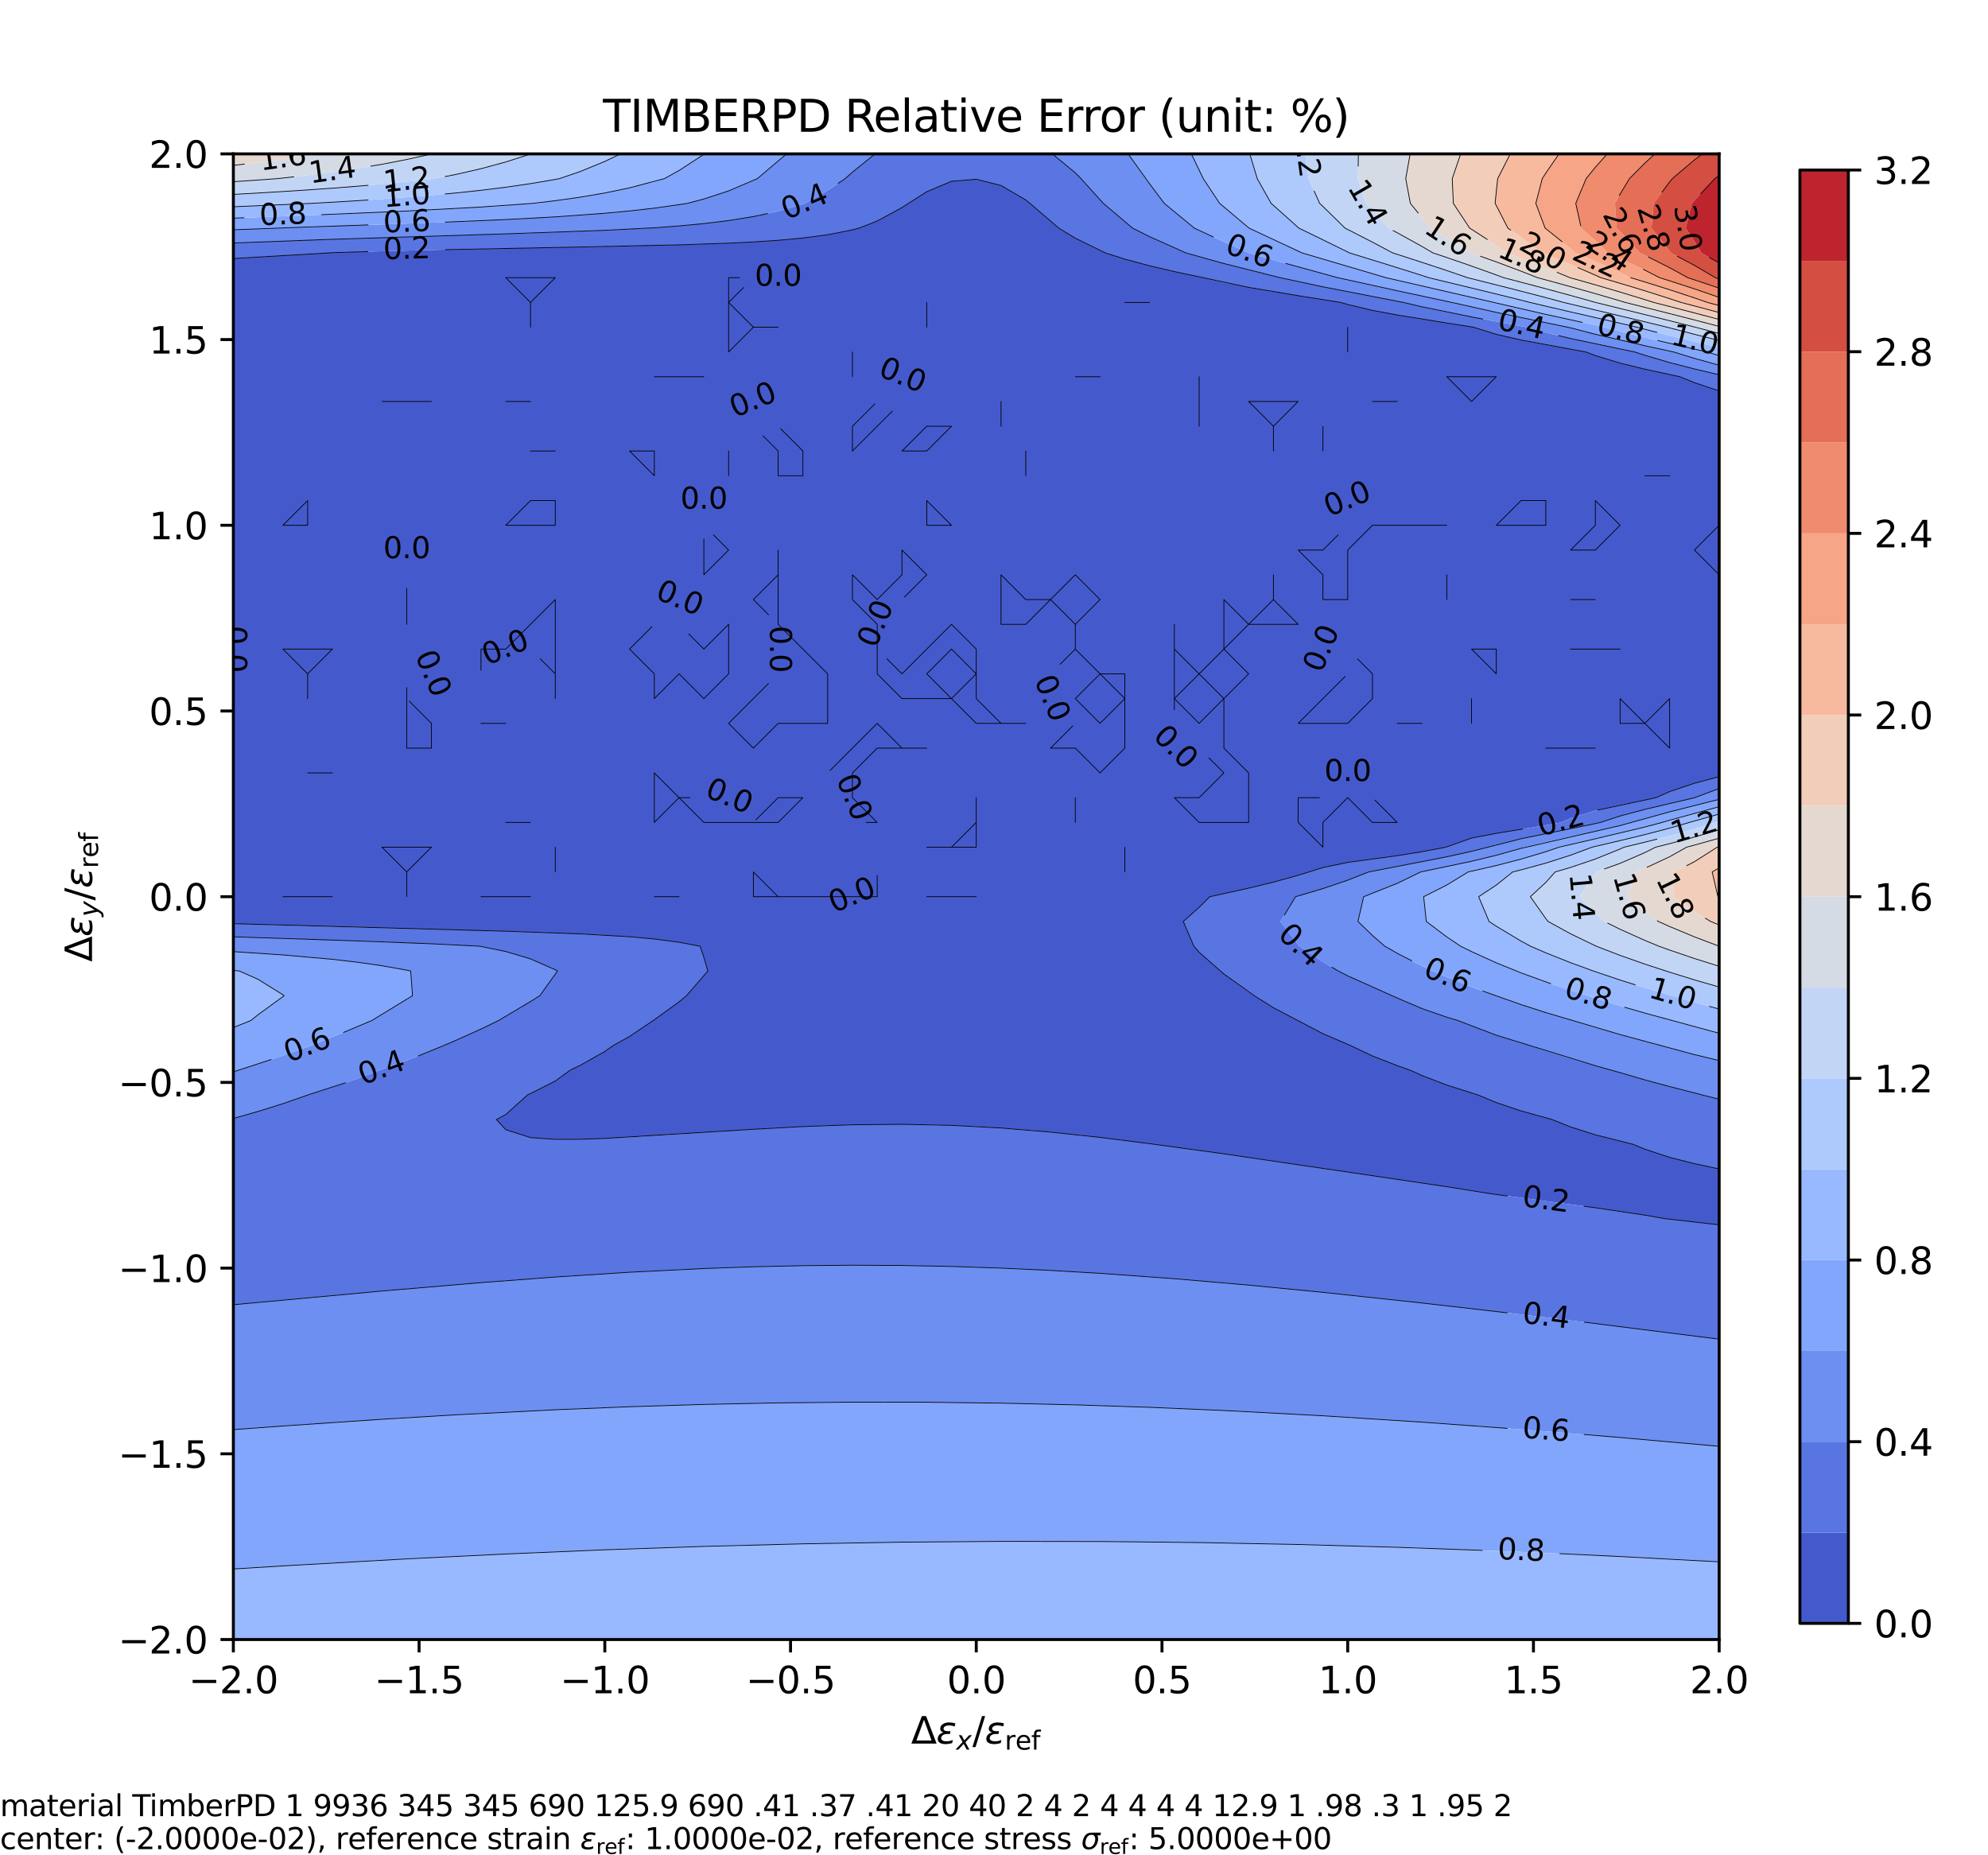 <svg xmlns="http://www.w3.org/2000/svg" xmlns:xlink="http://www.w3.org/1999/xlink" width="720" height="672" viewBox="0 0 540 504"><defs><style>*{stroke-linejoin:round;stroke-linecap:butt}</style></defs><g id="figure_1"><path id="patch_1" d="M0 504h540V0H0z" style="fill:#fff"/><g id="axes_1"><path id="patch_2" d="M63.386 445.39h403.59V41.802H63.385z" style="fill:#fff"/><g id="QuadContourSet_1"><path d="m453.522 331.214 6.727.773 6.726.754v-15.189l-6.726-1.434-6.727-1.713-6.726-2.22-3.207-1.324-3.52-.835-6.726-1.75-6.727-2.141-5.004-2-1.722-.458-6.727-1.89-6.726-2.27-5.105-2.11-1.622-.487-6.726-2.155-6.727-2.595-3.313-1.489-3.413-1.194-6.727-2.627-6.123-2.905-.603-.243-6.727-2.899-6.726-3.554-.053-.03-6.674-3.48-5.18-3.247-1.546-.995-6.726-4.908-1.01-.824-5.717-5.085-1.43-1.641-2.867-6.727 4.297-3.836 2.886-2.89 3.84-.848 6.727-1.475 6.726-1.63 6.727-1.873 2.855-.9 3.871-1.198 6.727-1.393 6.726-.91 6.727-.923 6.726-1.079 6.44-1.224.287-.132 6.726-2.343 6.727-1.29 6.726-1.1 6.727-1.108 4.161-.753 2.565-1.133 6.727-2.085 6.726-1.515 6.727-1.356 3.029-.638 3.697-1.65 6.727-2.262 6.726-1.79V106.205l-6.726-2.25-3.953-1.615-2.774-.602-6.726-1.448-6.727-1.637-6.726-2.07-2.592-.97-4.135-.747-6.726-1.204-6.727-1.301-6.726-1.535-6.21-1.94-.517-.087-6.726-1.052-6.727-1.062-6.726-1.114-6.727-1.254-6.726-1.606-1.91-.55-4.817-.778-6.726-1.062-6.727-1.087-6.726-1.16-6.726-1.313-5.72-1.327-1.007-.222-6.726-1.438-6.727-1.568-6.726-1.81-5.29-1.689-1.437-.654-6.726-3.346-4.477-2.726-2.25-1.952-5.592-4.775-1.134-.928-6.727-3.93-6.726-1.706-6.727.56-6.726 2.824-4.915 3.18-1.812 1.132-6.726 3.649-4.982 1.946-1.745.457-6.726 1.326-6.727.892-6.726.623-6.727.448-6.726.332-6.727.256-6.726.204-6.727.17-6.726.146-6.727.134-6.726.126-6.727.124-6.726.125-6.727.13-6.726.135-6.727.144-6.726.154-6.727.164-6.726.176-6.727.188-6.726.202-2.195.07-4.532.275-6.726.414-6.727.414-6.726.417v180.695l6.726.226 6.727.212 6.726.2 6.727.186 6.726.179 6.727.172 6.726.169 6.727.168 6.726.17 6.727.178 6.726.188 6.727.207 6.726.233 6.727.276 6.726.34 6.727.443 6.726.613 6.727.888 5.708 1.079 1.018 3.015 1.084 3.711-1.084 1.282-4.727 5.445-2 1.64-6.726 4.871-.318.215-6.408 4.323-4.346 2.404-2.38 1.67-6.727 3.809-2.635 1.247-4.092 2.982-6.726 3.408-.773.337-5.954 5.363-2.55 1.363 2.55 2.748 6.727 2.153 6.726.472 6.727-.018 6.726-.227 6.727-.335 6.726-.397 6.727-.432 6.726-.447 6.727-.446 6.726-.428 6.727-.395 6.726-.346 6.727-.282 6.726-.204 6.727-.115 6.726-.017 6.727.09 6.726.198 6.727.306 6.726.412 6.727.512 6.726.603 6.727.685 6.726.757 6.727.822 6.726.879 1.294.179 5.433.716 6.726.92 6.727.945 6.726.967 6.726.99 6.727 1.014 6.726 1.052.768.122 5.959.863 6.726.97 6.727.973 6.726.98 6.727 1.002 6.726 1.046 5.401.893 1.326.184 6.726.902 6.727.894 6.726.894 6.727.91 6.726.954 6.727 1.047 5.309.941z" clip-path="url(#pe1820da48d)" style="fill:#445acc"/><path d="m426.616 358.714 6.727.83 6.726.839 6.727.845 6.726.851 6.727.858 6.726.864v-31.06l-6.726-.754-6.727-.773-1.417-.174-5.31-.941-6.726-1.047-6.726-.954-6.727-.91-6.726-.894-6.727-.894-6.726-.902-1.326-.184-5.4-.893-6.727-1.046-6.727-1.002-6.726-.98-6.727-.972-6.726-.971-5.96-.863-.767-.122-6.726-1.052-6.727-1.015-6.726-.989-6.726-.967-6.727-.946-6.726-.92-5.433-.715-1.294-.18-6.726-.878-6.727-.822-6.726-.757-6.727-.685-6.726-.603-6.727-.512-6.726-.412-6.727-.306-6.726-.198-6.727-.09-6.726.017-6.727.115-6.726.204-6.727.282-6.726.346-6.727.395-6.726.428-6.727.446-6.726.447-6.727.432-6.726.397-6.727.335-6.726.227-6.727.018-6.726-.472-6.727-2.153-2.55-2.748 2.55-1.363 5.954-5.363.773-.337 6.726-3.408 4.092-2.982 2.635-1.247 6.726-3.809 2.38-1.67 4.347-2.404 6.408-4.323.318-.215 6.727-4.87 1.999-1.641 4.727-5.445 1.084-1.282-1.084-3.711-1.018-3.015-5.708-1.079-6.727-.888-6.726-.613-6.727-.443-6.726-.34-6.727-.276-6.726-.233-6.727-.207-6.726-.188-6.727-.177-6.726-.171-6.727-.168-6.726-.169-6.727-.172-6.726-.179-6.727-.187-6.726-.199-6.727-.212-6.726-.227v3.577l6.726.229 6.727.222 6.726.217 6.727.219 6.726.225 6.727.237 6.726.257 6.727.282 6.726.317 6.403.346.324.053 6.726 1.386 6.727 2.003 6.726 2.96.598.324-.598.78-4.21 5.947-2.516 1.557-6.727 4.027-1.94 1.142-4.786 2.32-6.727 3.026-3.225 1.38-3.501 1.49-6.727 2.658-6.726 2.423-.446.156-6.28 2.382-6.727 2.3-6.557 2.045-.17.062-6.726 2.352-6.727 2.102-6.726 1.91v50.611l6.726-.632 6.727-.63 6.726-.626 6.727-.62 6.726-.616 1.125-.101 5.602-.503 6.726-.59 6.727-.578 6.726-.563 6.727-.547 6.726-.53 6.727-.509 6.726-.486 6.727-.462 6.726-.434 6.727-.404 6.726-.372 6.727-.336 6.726-.299 2.962-.114 3.765-.145 6.726-.217 6.727-.174 6.726-.13 6.727-.083 6.726-.036 6.727.011 6.726.06 6.727.108 6.726.156 6.727.202 6.715.248h.011l6.727.292 6.726.335 6.727.376 6.726.415 6.727.452 6.726.488 6.727.52 6.726.552 6.727.58 6.726.608 6.726.632 6.727.655 6.726.676 1.403.146 5.324.55 6.726.717 6.727.732 6.726.748 6.727.762 6.726.774 6.727.786 6.726.797 6.727.807.438.053zm20.18-46.53 6.726 2.22 6.727 1.714 6.726 1.434v-18.925l-4.395-1.22-2.331-.557-6.727-1.676-6.726-1.81-6.727-1.968-2.323-.715-4.403-1.176-6.727-1.937-6.726-2.118-4.4-1.495-2.327-.642-6.726-2.093-6.727-2.537-3.75-1.455-2.976-.903-6.727-2.332-6.726-2.876-1.215-.615-5.512-2.384-6.726-3.018-2.57-1.325-4.157-2.453-6.41-4.273-.316-.383-4.822-6.344 4.122-6.726.7-.19 6.726-2.01 6.727-2.29 5.712-2.236 1.014-.218 6.727-1.321 6.726-1.246 6.727-1.324 6.726-1.489 4.468-1.129 2.259-.657 6.726-1.633 6.727-1.388 6.726-1.34 6.727-1.39 1.409-.318 5.317-1.741 6.727-1.803 6.726-1.604 6.727-1.547.13-.032 6.596-2.483v-3.22l-6.726 1.791-6.727 2.261-3.697 1.651-3.03.638-6.726 1.356-6.726 1.515-6.727 2.085-2.565 1.133-4.161.753-6.727 1.107-6.726 1.101-6.727 1.29-6.726 2.343-.286.132-6.44 1.224-6.727 1.079-6.727.923-6.726.91-6.727 1.393-3.871 1.198-2.855.9-6.727 1.872-6.726 1.63-6.726 1.476-3.84.848-2.887 2.89-4.297 3.836 2.868 6.727 1.429 1.641 5.717 5.085 1.01.824 6.726 4.908 1.545.995 5.181 3.247 6.674 3.48.053.03 6.726 3.554 6.727 2.899.603.243 6.123 2.905 6.727 2.627 3.413 1.194 3.313 1.49 6.727 2.594 6.726 2.155 1.622.488 5.105 2.109 6.726 2.27 6.727 1.89 1.722.457 5.004 2 6.727 2.143 6.726 1.749 3.52.835zm13.453-208.228 6.726 2.249v-4.385l-6.726-1.596-6.727-1.731-6.726-1.98-2.778-.9-3.949-.812-6.726-1.38-6.727-1.46-6.726-1.616-5.311-1.458-1.416-.276-6.726-1.25-6.727-1.266-6.726-1.319-6.727-1.43-5.031-1.186-1.695-.34-6.727-1.286-6.726-1.29-6.727-1.323-6.726-1.399-4.91-1.088-1.817-.46-6.726-1.657-6.726-1.722-6.727-1.846-3.59-1.042-3.136-1.359-6.727-3.055-4.616-2.312-2.11-1.745-5.841-4.982-.886-1.048-5.178-5.678-1.548-1.58-6.272-5.147h-48.123l-6.144 4.968-1.983 1.759-4.743 3.225-6.16 3.501-.567.196-6.726 1.944-6.727 1.441-6.726 1.082-6.727.825-6.726.637-6.727.5-1.637.102-5.09.273-6.726.313-6.726.274-6.727.246-6.726.227-6.727.214-6.726.207-6.727.203-6.726.203-6.727.206-6.726.21-6.727.218-6.726.225-6.727.235-6.726.246-6.727.256-6.726.268v4.222l6.726-.417 6.727-.414 6.726-.414 4.532-.275 2.195-.07 6.726-.202 6.727-.188 6.726-.176 6.727-.164 6.726-.154 6.727-.144 6.726-.135 6.727-.13 6.726-.125 6.727-.124 6.726-.126 6.727-.134 6.726-.147 6.727-.17 6.726-.203 6.727-.256 6.726-.332 6.727-.448 6.726-.623 6.727-.892 6.726-1.326 1.745-.457 4.982-1.946 6.726-3.65 1.812-1.13 4.915-3.18 6.726-2.824 6.727-.561 6.726 1.706 6.727 3.93 1.134.928 5.592 4.775 2.25 1.952 4.477 2.726 6.726 3.346 1.437.654 5.29 1.688 6.726 1.81 6.727 1.569 6.726 1.438 1.006.222 5.72 1.327 6.727 1.314 6.726 1.16 6.727 1.086 6.726 1.062 4.816.777 1.911.55 6.726 1.607 6.727 1.254 6.726 1.114 6.727 1.062 6.726 1.052.516.088 6.21 1.939 6.727 1.535 6.727 1.3 6.726 1.205 4.135.747 2.592.97 6.726 2.07 6.727 1.637 6.726 1.448 2.774.602z" clip-path="url(#pe1820da48d)" style="fill:#5875e1"/><path d="m453.522 391.678 6.727.609 6.726.618v-29.104l-6.726-.864-6.727-.858-6.726-.851-6.727-.845-6.726-.838-6.727-.83-6.288-.769-.438-.053-6.727-.807-6.726-.797-6.727-.786-6.726-.774-6.727-.762-6.726-.748-6.727-.732-6.726-.716-5.324-.551-1.403-.146-6.726-.676-6.727-.655-6.726-.632-6.726-.607-6.727-.58-6.726-.552-6.727-.521-6.726-.488-6.727-.452-6.726-.415-6.727-.376-6.726-.335-6.727-.291h-.011l-6.715-.249-6.727-.202-6.726-.156-6.727-.108-6.726-.06-6.727-.011-6.726.036-6.727.084-6.726.13-6.727.173-6.726.217-3.765.145-2.962.114-6.726.299-6.727.336-6.726.372-6.727.404-6.726.434-6.727.462-6.726.486-6.727.51-6.726.529-6.727.547-6.726.563-6.727.578-6.726.59-5.602.503-1.125.1-6.726.616-6.727.621-6.726.627-6.727.63-6.726.631v33.93l6.726-.5 6.727-.488 6.726-.478 6.727-.465 6.726-.452 6.727-.438 6.726-.423 4.613-.279 2.114-.126 6.726-.385 6.727-.368 6.726-.352 6.727-.333 6.726-.314 6.727-.295 6.726-.274 6.727-.254 6.726-.231 6.727-.21 6.726-.186 6.727-.164 6.726-.14 6.727-.115 6.726-.091 6.727-.067 6.726-.042 6.727-.017 6.726.008 6.727.033 6.726.057 6.727.082 6.726.107 6.727.13 6.726.155 6.727.179 6.726.2 6.727.225 6.726.246 6.727.268 6.726.289 6.727.31 6.726.33 6.726.348 6.727.368 6.726.386 4.051.243 2.676.161 6.726.425 6.727.442 6.726.457 6.727.474 6.726.488 6.727.503 6.726.516 6.727.53 6.726.543 6.727.554 6.726.567 6.727.577 5.595.49zm-383.41-89.754 6.727-2.102 6.726-2.352.17-.062 6.557-2.046 6.726-2.299 6.28-2.382.447-.156 6.726-2.423 6.727-2.659 3.5-1.488 3.226-1.381 6.727-3.026 4.786-2.32 1.94-1.142 6.727-4.027 2.515-1.557 4.211-5.947.598-.78-.598-.325-6.726-2.959-6.727-2.003-6.726-1.386-.324-.053-6.403-.346-6.726-.317-6.727-.282-6.726-.257-6.727-.237-6.726-.225-6.727-.219-6.726-.217-6.727-.222-6.726-.23v4.015l6.726.424 6.727.475 6.726.547 6.727.647 6.726.782 6.727.962 6.726 1.202 1.084.224.491 6.727-1.575.94-6.726 4.077-2.737 1.71-3.99 1.702-6.726 2.783-5.56 2.24-1.167.426-6.726 2.38-6.727 2.253-5.178 1.668-1.548.503v12.651zm396.863-3.297v-10.519l-6.726-1.62-6.727-1.824-2.372-.71-4.354-1.108-6.727-1.798-6.726-1.924-6.191-1.896-.536-.154-6.726-2-6.727-2.168-6.726-2.363-.114-.041-6.613-2.378-6.726-2.675-3.896-1.674-2.83-1.34-6.727-3.472-3.377-1.914-3.35-2.916-3.939-3.81 1.544-6.727 2.395-.869 6.727-2.758 6.386-3.1.34-.067 6.727-1.37 6.726-1.458 6.727-1.632 6.726-1.876 1.043-.323 5.684-1.384 6.726-1.491 6.727-1.466 6.726-1.53 3.471-.855 3.256-1 6.726-1.874 6.727-1.718 6.726-1.678v-2.94l-6.597 2.483-.13.032-6.726 1.547-6.726 1.604-6.727 1.803-5.317 1.74-1.41.32-6.726 1.39-6.726 1.339-6.727 1.388-6.726 1.633-2.26.657-4.467 1.13-6.726 1.488-6.727 1.324-6.726 1.246-6.727 1.32-1.014.219-5.712 2.237-6.727 2.289-6.726 2.01-.7.19-4.122 6.726 4.822 6.344.317.383 6.41 4.273 4.156 2.453 2.57 1.325 6.726 3.018 5.512 2.384 1.215.615 6.726 2.876 6.727 2.332 2.977.903 3.75 1.455 6.726 2.537 6.726 2.093 2.328.642 4.399 1.495 6.726 2.118 6.727 1.937 4.403 1.176 2.323.715 6.727 1.967 6.726 1.81 6.727 1.677 2.331.558zm-20.18-202.114 6.727 1.98 6.727 1.731 6.726 1.595v-2.602l-6.726-1.867-5.669-1.737-1.058-.237-6.726-1.463-6.727-1.509-6.726-1.596-6.727-1.752-.631-.17-6.095-1.25-6.727-1.376-6.726-1.403-6.727-1.466-5.33-1.23-1.396-.313-6.727-1.44-6.726-1.428-6.727-1.445-6.726-1.492-2.712-.61-4.015-1.108-6.726-1.828-6.727-1.862-6.67-1.928-.056-.025-6.726-2.97-6.727-3.12-1.287-.611-5.44-4.462-2.73-2.265-3.996-5.323-1.111-1.403-4.735-6.727h-20.605l6.272 5.148 1.548 1.579 5.178 5.678.886 1.048 5.84 4.982 2.111 1.745 4.616 2.312 6.727 3.055 3.137 1.36 3.589 1.041 6.727 1.846 6.726 1.722 6.726 1.657 1.817.46 4.91 1.088 6.726 1.399 6.727 1.323 6.726 1.29 6.727 1.287 1.695.34 5.031 1.185 6.727 1.43 6.726 1.32 6.727 1.265 6.726 1.25 1.416.276 5.31 1.458 6.727 1.616 6.727 1.46 6.726 1.38 3.95.812zM70.113 65.737l6.727-.256 6.726-.246L90.292 65l6.726-.225 6.727-.217 6.726-.21 6.727-.207 6.726-.203 6.727-.203 6.726-.207 6.727-.214 6.726-.227 6.727-.246 6.726-.274 6.727-.313 5.089-.273 1.637-.103 6.727-.5 6.726-.636 6.727-.825 6.726-1.082 6.727-1.44 6.726-1.945.567-.196 6.16-3.5 4.743-3.226 1.983-1.759 6.144-4.968h-24.03l-2.293 2.033-5.658 4.694-1.069.515-6.726 2.809-6.727 2.203-4.523 1.2-2.203.357-6.727.932-6.726.761-6.727.63-6.726.527-6.727.45-6.726.389-6.727.342-6.726.307-6.727.28-6.726.26-6.727.247-6.726.237-6.727.23-6.726.23-6.727.228-6.726.23-2.526.089-4.2.168-6.727.278v3.578z" clip-path="url(#pe1820da48d)" style="fill:#6c8ff1"/><path d="m70.112 425.808 6.727-.416 2.993-.18 3.733-.223 6.727-.39 6.726-.382 6.727-.37 6.726-.361 6.727-.35 6.726-.338 6.727-.327 6.726-.315 6.727-.303 6.726-.29 6.727-.278 6.726-.265 6.727-.252 6.726-.237 6.727-.224 6.726-.21 6.727-.196 6.726-.182 6.727-.167 6.726-.152 6.727-.137 6.726-.122 6.727-.107 6.726-.091 6.727-.077 6.726-.06 6.727-.046 6.726-.03 6.727-.014 6.726.001 6.727.017 6.726.032 6.727.048 6.726.063 6.727.078 6.726.094 6.727.11 6.726.123 6.726.14 6.727.153 6.726.168 6.727.184 6.726.197 6.727.212 6.726.225 6.727.24 6.726.253 6.727.267 6.726.28 6.727.292 6.726.306 6.727.318 6.726.33 6.727.343 6.726.355 6.727.366 6.726.377v-31.383l-6.726-.618-6.727-.609-1.13-.1-5.596-.49-6.727-.576-6.726-.567-6.727-.554-6.726-.543-6.727-.53-6.726-.516-6.727-.503-6.726-.488-6.727-.474-6.726-.457-6.727-.442-6.726-.425-2.676-.16-4.05-.244-6.727-.386-6.727-.368-6.726-.349-6.726-.33-6.727-.31-6.726-.288-6.727-.268-6.726-.246-6.727-.224-6.726-.201-6.727-.179-6.726-.154-6.727-.131-6.726-.107-6.727-.082-6.726-.057-6.727-.033-6.726-.008-6.727.017-6.726.042-6.727.067-6.726.09-6.727.117-6.726.14-6.727.163-6.726.186-6.727.21-6.726.231-6.727.254-6.726.274-6.727.295-6.726.314-6.727.333-6.726.352-6.727.368-6.726.385-2.114.126-4.613.28-6.726.422-6.727.438-6.726.452-6.727.465-6.726.478-6.727.489-6.726.5v37.857zM64.934 290.68l5.178-1.668 6.727-2.253 6.726-2.38 1.166-.425 5.561-2.24 6.726-2.784 3.99-1.703 2.737-1.71 6.726-4.075 1.575-.941-.49-6.727-1.085-.224-6.726-1.202-6.727-.962-6.726-.782-6.727-.647-6.726-.547-6.727-.475-6.726-.424v5.105l1.605.158 5.121 2.273 6.727 4.188.344.266-.344.236-6.727 4.91-1.969 1.58-4.757 1.912v12.044zm388.588-6.017 6.727 1.824 6.726 1.62v-7.413l-6.726-1.788-5.971-1.679-.756-.198-6.726-1.817-6.727-1.945-6.726-2.09-2.09-.676-4.637-1.462-6.726-2.27-6.727-2.48-1.332-.515-5.394-2.218-6.727-3.057-2.956-1.451-3.77-2.532-5.55-4.195-.723-6.726 6.273-3.166 5.821-3.56.905-.194 6.727-1.545 6.726-1.743 6.727-2.015 3.613-1.23 3.113-.733 6.727-1.54 6.726-1.554 6.727-1.647 4.692-1.252 2.034-.6 6.727-1.888 6.726-1.786v-1.996l-6.726 1.678-6.727 1.718-6.726 1.875-3.256.999-3.47.855-6.727 1.53-6.727 1.466-6.726 1.491-5.684 1.384-1.043.323-6.726 1.876-6.727 1.632-6.726 1.458-6.727 1.37-.34.068-6.386 3.1-6.727 2.757-2.395.869-1.544 6.726 3.94 3.811 3.35 2.916 3.376 1.914 6.726 3.472 2.83 1.34 3.897 1.674 6.726 2.675 6.613 2.378.114.041 6.726 2.363 6.727 2.168 6.726 2 .536.154 6.19 1.896 6.727 1.924 6.727 1.798 4.354 1.109zM460.25 97.35l6.726 1.867v-2.603l-3.314-1-3.412-.793-6.727-1.548-6.726-1.592-6.727-1.674-4.293-1.12-2.433-.547-6.727-1.467-6.726-1.468-6.727-1.496-6.726-1.556-.832-.193-5.895-1.383-6.726-1.546-6.727-1.537-6.726-1.555-3.047-.705-3.68-1.108-6.726-1.97-6.727-1.969-5.674-1.68-1.052-.5-6.727-3.116-6.601-3.11-.125-.108-6.726-5.667-1.144-.952-4.459-6.726-1.124-2.488-2.11-4.239H306.42l4.735 6.727 1.111 1.403 3.996 5.323 2.73 2.265 5.44 4.462 1.287.61 6.727 3.122 6.726 2.97.055.024 6.671 1.928 6.727 1.862 6.726 1.828 4.015 1.109 2.712.609 6.726 1.492 6.727 1.445 6.726 1.429 6.727 1.44 1.396.311 5.33 1.231 6.727 1.466 6.726 1.403 6.727 1.376 6.095 1.25.631.17 6.727 1.752 6.726 1.596 6.727 1.509 6.726 1.463 1.058.237zM70.112 62.149l4.2-.168 2.527-.089 6.726-.23 6.727-.229 6.726-.228 6.727-.231 6.726-.237 6.727-.246 6.726-.26 6.727-.28 6.726-.308 6.727-.342 6.726-.39 6.727-.45 6.726-.527 6.727-.629 6.726-.76 6.727-.933 2.203-.358 4.523-1.199 6.727-2.203 6.726-2.809 1.07-.515 5.657-4.694 2.293-2.033h-22.267l-.206.147-6.726 4.363-4.022 2.217-2.705.798-6.726 1.704-6.727 1.393-6.726 1.145-6.727.95-6.23.736-.496.04-6.727.503-6.726.442-6.727.397-6.726.36-6.727.33-6.726.309-6.727.291-6.726.28-6.727.27-6.726.266-6.727.263-6.726.263v3.159z" clip-path="url(#pe1820da48d)" style="fill:#82a6fb"/><path d="M70.112 445.39h396.863v-21.102l-6.726-.377-6.727-.366-6.726-.355-6.727-.342-6.726-.33-6.727-.319-6.726-.306-6.727-.293-6.726-.28-6.727-.266-6.726-.253-6.727-.24-6.726-.225-6.727-.212-6.726-.197-6.727-.184-6.726-.168-6.727-.154-6.726-.139-6.726-.124-6.727-.109-6.726-.094-6.727-.078-6.726-.063-6.727-.048-6.726-.032-6.727-.017-6.726-.001-6.727.014-6.726.03-6.727.045-6.726.061-6.727.077-6.726.091-6.727.107-6.726.122-6.727.137-6.726.152-6.727.167-6.726.182-6.727.195-6.726.21-6.727.225-6.726.237-6.727.252-6.726.265-6.727.277-6.726.29-6.727.304-6.726.315-6.727.327-6.726.338-6.727.35-6.726.36-6.727.371-6.726.381-6.727.39-3.733.223-2.993.18-6.727.417-6.726.425v19.158zm-1.969-168.162 1.97-1.58 6.726-4.91.344-.236-.344-.266-6.727-4.188-5.12-2.273-1.606-.158v15.523zm392.106 1.679 6.726 1.788v-6.57l-6.726-1.86-6.009-1.763-.718-.202-6.726-1.954-6.727-2.105-6.726-2.276-.54-.19-6.187-2.249-6.726-2.684-4.156-1.793-2.57-1.4-6.727-4.038-1.96-1.289-2.833-6.726 4.793-3.16 4.462-3.566 2.264-.56 6.727-1.839 6.726-2.147 5.839-2.181.888-.207 6.726-1.576 6.727-1.63 6.726-1.758 5.39-1.555 1.337-.385 6.726-1.892v-1.997l-6.726 1.786-6.727 1.889-2.034.599-4.692 1.252-6.727 1.647-6.726 1.553-6.727 1.541-3.113.733-3.613 1.23-6.727 2.015-6.726 1.743-6.727 1.545-.905.194-5.821 3.56-6.273 3.166.723 6.726 5.55 4.195 3.77 2.532 2.956 1.45 6.727 3.058 5.394 2.218 1.332.514 6.727 2.481 6.726 2.27 4.637 1.462 2.09.676 6.726 2.09 6.727 1.945 6.726 1.817.756.198zm6.726-182.293v-2.182l-6.726-1.613-6.727-1.65-6.726-1.72-2.159-.562-4.568-1.069-6.726-1.542-6.727-1.54-6.726-1.563-4.3-1.013-2.427-.624-6.726-1.665-6.727-1.633-6.726-1.623-4.903-1.181-1.824-.599-6.726-2.123-6.727-2.082-6.243-1.923-.483-.246-6.727-3.307-6.534-3.173-.192-.18-6.727-6.012-.618-.535-3.777-6.726-2.031-6.727h-15.863l2.11 4.239 1.124 2.488 4.46 6.726 1.143.952 6.726 5.667.125.108 6.601 3.11 6.727 3.116 1.052.5 5.674 1.68 6.727 1.969 6.726 1.97 3.68 1.108 3.047.705 6.726 1.555 6.727 1.537 6.726 1.546 5.895 1.383.832.193 6.726 1.556 6.727 1.496 6.726 1.468 6.727 1.467 2.433.547 4.293 1.12 6.727 1.674 6.726 1.592 6.727 1.548 3.412.792zM70.112 59.004l6.727-.262 6.726-.265 6.727-.271 6.726-.28 6.727-.291 6.726-.309 6.727-.33 6.726-.36 6.727-.397 6.726-.442 6.727-.502.495-.04 6.231-.738 6.727-.949 6.726-1.145 6.727-1.393 6.726-1.704 2.705-.798 4.022-2.217 6.726-4.363.206-.147h-22.842l-4.27 2.05-6.726 2.756-5.61 1.92-1.117.213-6.726 1.144-6.727.972-6.726.834-6.727.72-6.726.63-6.727.552-6.726.492-6.727.442-6.726.402-5.918.326-.809.038-6.726.3-6.727.291-6.726.285v3.1z" clip-path="url(#pe1820da48d)" style="fill:#98b9ff"/><path d="m460.249 272.265 6.726 1.86v-5.991l-6.726-1.947-6.727-2.088-1.008-.324-5.718-1.865-6.727-2.373-6.463-2.488-.263-.12-6.727-3.258-6.105-3.349-.621-.777-4.195-5.949 4.195-3.876 2.547-2.85 4.18-1.23 6.726-2.277 6.726-2.722 1.098-.498 5.629-1.351 6.726-1.709 6.727-1.876 5.74-1.79.986-.28v-1.997l-6.726 1.892-1.337.385-5.39 1.555-6.726 1.758-6.727 1.63-6.726 1.576-.888.207-5.839 2.181-6.726 2.147-6.727 1.84-2.264.559-4.462 3.566-4.793 3.16 2.833 6.726 1.96 1.289 6.726 4.039 2.571 1.399 4.156 1.793 6.726 2.684 6.186 2.25.54.189 6.727 2.276 6.727 2.105 6.726 1.954.718.202zM446.796 89.45l6.726 1.72 6.727 1.65 6.726 1.613v-1.92l-6.726-1.694-6.727-1.752-.687-.18-6.04-1.467-6.726-1.607-6.726-1.6-6.727-1.615-1.832-.437-4.894-1.314-6.727-1.746-6.726-1.71-6.727-1.692-1.073-.264-5.653-1.94-6.727-2.226-6.726-2.175-1.222-.386-5.505-2.928-6.726-3.444-.712-.354-6.015-5.898-.89-.829-3.006-6.726-.953-6.727h-15.03l2.031 6.727 3.777 6.726.618.535 6.727 6.012.192.18 6.534 3.173 6.727 3.307.483.246 6.243 1.923 6.727 2.082 6.726 2.123 1.824.599 4.903 1.18 6.726 1.624 6.727 1.633 6.726 1.665 2.428.624 4.299 1.013 6.726 1.562 6.727 1.541 6.726 1.542 4.568 1.069zM70.112 55.883l6.727-.291 6.726-.3.809-.038 5.918-.326 6.726-.402 6.727-.442 6.726-.492 6.727-.553 6.726-.628 6.727-.72 6.726-.835 6.727-.972 6.726-1.144 1.118-.212 5.609-1.921 6.726-2.756 4.27-2.05h-24.368l-.081.03-6.727 2.165-6.726 1.827-6.727 1.545-5.903 1.16-.823.098-6.727.733-6.726.65-6.727.581-6.726.524-6.727.477-6.726.437-6.727.406-6.726.38v3.354z" clip-path="url(#pe1820da48d)" style="fill:#aec9fc"/><path d="m453.522 264.099 6.727 2.088 6.726 1.947v-5.632l-6.726-2.117-6.727-2.29-2.91-1.046-3.816-1.578-6.727-3.028-4.297-2.12-2.43-2.249-4.246-4.478 4.247-6.335.217-.391 6.51-2.338 6.726-2.92 2.919-1.469 3.807-.949 6.727-1.796 6.726-2.005v-2.256l-.985.28-5.741 1.79-6.727 1.876-6.726 1.709-5.629 1.351-1.098.498-6.726 2.722-6.727 2.277-4.179 1.23-2.547 2.85-4.195 3.876 4.195 5.95.621.776 6.105 3.349 6.727 3.258.263.12 6.463 2.488 6.727 2.373 5.718 1.865zm0-175.033 6.727 1.752 6.726 1.694v-1.92l-6.47-1.705-.256-.067-6.727-1.696-6.726-1.666-6.727-1.652-6.678-1.646-.048-.014-6.727-1.885-6.726-1.821-6.727-1.777-4.743-1.23-1.983-.745-6.727-2.413-6.726-2.318-3.74-1.25-2.987-1.748-6.726-3.728-2.358-1.25-4.369-4.87-1.78-1.857-2.161-6.726.117-6.727H354.5l.954 6.727 3.007 6.726.89.83 6.014 5.897.712.354 6.726 3.444 5.505 2.928 1.222.386 6.726 2.175 6.727 2.225 5.653 1.94 1.073.265 6.727 1.693 6.726 1.709 6.727 1.746 4.894 1.314 1.832.437 6.727 1.615 6.726 1.6 6.727 1.607 6.039 1.468zM70.112 52.434l6.727-.406 6.726-.437 6.727-.477 6.726-.524 6.727-.581 6.726-.65 6.727-.733.823-.098 5.903-1.16 6.727-1.545 6.726-1.827 6.727-2.166.081-.029h-26.877l-.11.027-6.727 1.5-6.726 1.299-6.727 1.128-6.726.985-6.727.865-6.726.764-1.53.159-5.197.375-6.726.451v3.46z" clip-path="url(#pe1820da48d)" style="fill:#c3d5f4"/><path d="m453.522 258.094 6.727 2.291 6.726 2.117v-5.453l-6.726-2.54-6.727-2.81-3.068-1.377-3.658-2.69-4.802-4.036 2.324-6.726 2.478-.993 6.726-3.135 4.61-2.599 2.117-.554 6.726-1.896v-2.3l-6.726 2.005-6.727 1.796-3.807.949-2.92 1.47-6.726 2.919-6.509 2.338-.217.391-4.247 6.335 4.247 4.478 2.43 2.248 4.296 2.121 6.727 3.028 3.817 1.578zm13.453-167.502v-1.917l-6.726-1.758-6.727-1.721-6.726-1.699-5.325-1.337-1.402-.428-6.726-1.966-6.727-1.893-6.726-1.84-2.253-.6-4.474-1.765-6.726-2.516-6.727-2.404-.118-.04-6.608-4.089-4.568-2.638-2.159-2.86-3.163-3.867-1.253-6.726 1.196-6.727H368.98l-.117 6.727 2.161 6.726 1.78 1.856 4.369 4.87 2.358 1.251 6.726 3.728 2.986 1.748 3.74 1.25 6.727 2.318 6.727 2.413 1.983.746 4.743 1.23 6.727 1.776 6.726 1.82 6.727 1.886.048.014 6.678 1.646 6.727 1.652 6.726 1.666 6.727 1.696.255.067zM70.112 48.902l5.196-.374 1.531-.16 6.726-.763 6.727-.865 6.726-.985 6.727-1.128 6.726-1.298 6.727-1.5.11-.028H86.625l-3.06.492-6.726.98-6.727.873-6.726.782v4.426z" clip-path="url(#pe1820da48d)" style="fill:#d5dbe5"/><path d="m453.522 251.7 6.727 2.809 6.726 2.54v-5.772l-2.317-.955-4.41-2.694-5.76-4.032.328-6.726 5.433-2.78 6.184-3.947.542-.15v-2.3l-6.726 1.896-2.117.554-4.61 2.599-6.726 3.135-2.478.993-2.324 6.726 4.802 4.036 3.658 2.69zm-6.726-168.203 6.726 1.699 6.727 1.72 6.726 1.76v-1.888l-6.726-1.775-6.727-1.745-4.329-1.108-2.397-.763-6.727-2.049-6.726-1.963-6.727-1.9-.187-.051-6.54-2.711-6.726-2.619-3.763-1.397-2.963-2.075-6.727-4.344-.505-.307-4.437-6.727-.296-6.726 2.293-6.727h-13.728l-1.196 6.727 1.253 6.726 3.163 3.866 2.16 2.86 4.567 2.64 6.608 4.087.118.041 6.727 2.404 6.726 2.516 4.474 1.766 2.253.6 6.726 1.839 6.727 1.893 6.726 1.966 1.402.428zM70.112 44.147l6.727-.874 6.726-.98 3.06-.492H63.386v3.127z" clip-path="url(#pe1820da48d)" style="fill:#e5d8d1"/><path d="M466.975 251.277v-7.465l-.335-.216-1.569-6.726 1.904-1.122v-5.755l-.542.15-6.184 3.946-5.433 2.78-.329 6.727 5.762 4.032 4.409 2.694zM453.522 83.268l6.727 1.745 6.726 1.775V84.9l-6.726-1.79-3.632-.95-3.095-1.029L446.796 79l-6.727-2.035-5.25-1.53-1.476-.68-6.727-2.92-6.726-2.723-1.045-.404-5.682-4.273-3.57-2.453-3.156-6.158-.321-.569.32-3.205.382-3.521 3.413-6.727h-13.466l-2.293 6.727.296 6.726 4.437 6.727.505.307 6.727 4.344 2.963 2.075 3.763 1.397 6.727 2.619 6.54 2.71.186.052 6.727 1.9 6.726 1.963 6.727 2.049 2.397.763z" clip-path="url(#pe1820da48d)" style="fill:#f1cdba"/><path d="M466.975 243.812v-8.064l-1.904 1.122 1.57 6.726zM460.25 83.11l6.726 1.79v-1.888l-3.185-.852-3.541-1.23-6.727-2.22-6.726-2.109-3.877-1.167-2.85-1.39-6.726-3.058-5.388-2.279-1.339-1.187-6.726-5.397-.193-.142-2.523-6.727 1.75-6.726.966-1.527 3.597-5.2h-13.256l-3.413 6.727-.381 3.521-.321 3.205.32.57 3.157 6.157 3.57 2.453 5.682 4.273 1.045.404 6.726 2.723 6.727 2.92 1.475.68 5.251 1.53L446.796 79l6.726 2.132 3.095 1.03z" clip-path="url(#pe1820da48d)" style="fill:#f7ba9f"/><path d="M466.975 83.012v-2.224l-6.726-2.313-6.727-2.186-2.742-.855-3.984-2.063-6.727-3.208-3.274-1.456-3.452-3.37-3.825-3.356-1.497-6.727 2.817-6.726 2.505-3.092 3.235-3.635h-13.091l-3.597 5.2-.967 1.527-1.749 6.726 2.523 6.727.193.142 6.726 5.397 1.34 1.187 5.387 2.279 6.726 3.059 2.85 1.389 3.877 1.167 6.726 2.109 6.727 2.22 3.54 1.23z" clip-path="url(#pe1820da48d)" style="fill:#f6a586"/><path d="m453.522 76.289 6.727 2.186 6.726 2.313v-2.5l-6.726-2.268-1.813-.586-4.914-2.711-6.726-3.372-1.372-.644-5.355-5.827-.922-.9-.468-6.726 1.39-2.534 2.535-4.192 4.192-4.222 2.744-2.505h-12.962l-3.235 3.635-2.505 3.092-2.817 6.726 1.497 6.727 3.825 3.356 3.452 3.37 3.274 1.456 6.727 3.208 3.984 2.063z" clip-path="url(#pe1820da48d)" style="fill:#f08b6e"/><path d="m460.249 76.02 6.726 2.268v-2.5l-1.057-.354-5.67-3.348-6.38-3.379-.346-.493-4.93-6.233.593-6.727 4.337-5.84.73-.886 5.997-5.078 2.156-1.649H449.54l-2.744 2.505-4.192 4.222-2.535 4.192-1.39 2.534.468 6.727.922.899 5.355 5.827 1.372.644 6.726 3.372 4.914 2.71z" clip-path="url(#pe1820da48d)" style="fill:#e46e56"/><path d="M466.975 75.789v-4.343l-4.828-2.739-1.898-3.204-2.356-3.522 1.684-6.727.672-.797 5.555-5.93 1.171-.916v-5.81h-4.57l-2.156 1.649-5.998 5.078-.729.885-4.337 5.841-.594 6.727 4.931 6.233.347.493 6.38 3.379 5.67 3.348z" clip-path="url(#pe1820da48d)" style="fill:#d44e41"/><path d="M466.975 71.446V47.611l-1.17.917-5.556 5.929-.672.797-1.684 6.727 2.356 3.522 1.898 3.204z" clip-path="url(#pe1820da48d)" style="fill:#be242e"/></g><g id="matplotlib.axis_1"><g id="xtick_1"><g id="line2d_1"><defs><path id="mb99281b005" d="M0 0v3.5" style="stroke:#000;stroke-width:.8"/></defs><use xlink:href="#mb99281b005" x="63.386" y="445.391" style="stroke:#000;stroke-width:.8"/></g><g id="text_1" transform="matrix(.1 0 0 -.1 51.245 459.99)"><defs><path id="DejaVuSans-2212" d="M678 2272h4006v-531H678z" transform="scale(.016)"/><path id="DejaVuSans-32" d="M1228 531h2203V0H469v531q359 372 979 998 621 627 780 809 303 340 423 576 121 236 121 464 0 372-261 606-261 235-680 235-297 0-627-103-329-103-704-313v638q381 153 712 231 332 78 607 78 725 0 1156-363 431-362 431-968 0-288-108-546-107-257-392-607-78-91-497-524-418-433-1181-1211" transform="scale(.016)"/><path id="DejaVuSans-2e" d="M684 794h660V0H684z" transform="scale(.016)"/><path id="DejaVuSans-30" d="M2034 4250q-487 0-733-480-245-479-245-1442 0-959 245-1439 246-480 733-480 491 0 736 480 246 480 246 1439 0 963-246 1442-245 480-736 480m0 500q785 0 1199-621 414-620 414-1801 0-1178-414-1799Q2819-91 2034-91q-784 0-1198 620-414 621-414 1799 0 1181 414 1801 414 621 1198 621" transform="scale(.016)"/></defs><use xlink:href="#DejaVuSans-2212"/><use xlink:href="#DejaVuSans-32" transform="translate(83.79)"/><use xlink:href="#DejaVuSans-2e" transform="translate(147.412)"/><use xlink:href="#DejaVuSans-30" transform="translate(179.2)"/></g></g><g id="xtick_2"><use xlink:href="#mb99281b005" id="line2d_2" x="113.835" y="445.391" style="stroke:#000;stroke-width:.8"/><g id="text_2" transform="matrix(.1 0 0 -.1 101.693 459.99)"><defs><path id="DejaVuSans-31" d="M794 531h1031v3560L703 3866v575l1116 225h631V531h1031V0H794z" transform="scale(.016)"/><path id="DejaVuSans-35" d="M691 4666h2478v-532H1269V2991q137 47 274 70 138 23 276 23 781 0 1237-428 457-428 457-1159 0-753-469-1171Q2575-91 1722-91q-294 0-599 50Q819 9 494 109v635q281-153 581-228t634-75q541 0 856 284 316 284 316 772 0 487-316 771-315 285-856 285-253 0-505-56-251-56-513-175z" transform="scale(.016)"/></defs><use xlink:href="#DejaVuSans-2212"/><use xlink:href="#DejaVuSans-31" transform="translate(83.79)"/><use xlink:href="#DejaVuSans-2e" transform="translate(147.412)"/><use xlink:href="#DejaVuSans-35" transform="translate(179.2)"/></g></g><g id="xtick_3"><use xlink:href="#mb99281b005" id="line2d_3" x="164.283" y="445.391" style="stroke:#000;stroke-width:.8"/><g id="text_3" transform="matrix(.1 0 0 -.1 152.142 459.99)"><use xlink:href="#DejaVuSans-2212"/><use xlink:href="#DejaVuSans-31" transform="translate(83.79)"/><use xlink:href="#DejaVuSans-2e" transform="translate(147.412)"/><use xlink:href="#DejaVuSans-30" transform="translate(179.2)"/></g></g><g id="xtick_4"><use xlink:href="#mb99281b005" id="line2d_4" x="214.732" y="445.391" style="stroke:#000;stroke-width:.8"/><g id="text_4" transform="matrix(.1 0 0 -.1 202.59 459.99)"><use xlink:href="#DejaVuSans-2212"/><use xlink:href="#DejaVuSans-30" transform="translate(83.79)"/><use xlink:href="#DejaVuSans-2e" transform="translate(147.412)"/><use xlink:href="#DejaVuSans-35" transform="translate(179.2)"/></g></g><g id="xtick_5"><use xlink:href="#mb99281b005" id="line2d_5" x="265.181" y="445.391" style="stroke:#000;stroke-width:.8"/><g id="text_5" transform="matrix(.1 0 0 -.1 257.23 459.99)"><use xlink:href="#DejaVuSans-30"/><use xlink:href="#DejaVuSans-2e" transform="translate(63.623)"/><use xlink:href="#DejaVuSans-30" transform="translate(95.41)"/></g></g><g id="xtick_6"><use xlink:href="#mb99281b005" id="line2d_6" x="315.629" y="445.391" style="stroke:#000;stroke-width:.8"/><g id="text_6" transform="matrix(.1 0 0 -.1 307.678 459.99)"><use xlink:href="#DejaVuSans-30"/><use xlink:href="#DejaVuSans-2e" transform="translate(63.623)"/><use xlink:href="#DejaVuSans-35" transform="translate(95.41)"/></g></g><g id="xtick_7"><use xlink:href="#mb99281b005" id="line2d_7" x="366.078" y="445.391" style="stroke:#000;stroke-width:.8"/><g id="text_7" transform="matrix(.1 0 0 -.1 358.126 459.99)"><use xlink:href="#DejaVuSans-31"/><use xlink:href="#DejaVuSans-2e" transform="translate(63.623)"/><use xlink:href="#DejaVuSans-30" transform="translate(95.41)"/></g></g><g id="xtick_8"><use xlink:href="#mb99281b005" id="line2d_8" x="416.527" y="445.391" style="stroke:#000;stroke-width:.8"/><g id="text_8" transform="matrix(.1 0 0 -.1 408.575 459.99)"><use xlink:href="#DejaVuSans-31"/><use xlink:href="#DejaVuSans-2e" transform="translate(63.623)"/><use xlink:href="#DejaVuSans-35" transform="translate(95.41)"/></g></g><g id="xtick_9"><use xlink:href="#mb99281b005" id="line2d_9" x="466.975" y="445.391" style="stroke:#000;stroke-width:.8"/><g id="text_9" transform="matrix(.1 0 0 -.1 459.024 459.99)"><use xlink:href="#DejaVuSans-32"/><use xlink:href="#DejaVuSans-2e" transform="translate(63.623)"/><use xlink:href="#DejaVuSans-30" transform="translate(95.41)"/></g></g><g id="text_10" transform="matrix(.1 0 0 -.1 247.48 473.667)"><defs><path id="DejaVuSans-394" d="M2188 4044 906 525h2566zM50 0l1781 4666h716L4325 0z" transform="scale(.016)"/><path id="DejaVuSans-Oblique-3b5" d="M1263 1888q-338 75-485 278-109 143-109 337 0 531 506 841 400 244 1013 244 237 0 496-38 260-37 550-112l-100-522q-287 90-528 131-247 41-468 41-372 0-616-144-294-172-294-422 0-166 153-281 182-138 544-138h484l-90-475h-463q-431 0-684-159-344-216-344-553 0-213 185-353 231-175 703-175 290 0 568 56 279 59 522 175L2700 84Q2403-3 2131-47t-522-44Q866-91 516 194 250 413 250 781q0 497 350 803 259 229 663 304" transform="scale(.016)"/><path id="DejaVuSans-Oblique-78" d="M3841 3500 2234 1784 3219 0h-660l-740 1388L531 0h-697l1722 1844-915 1656h659l672-1266 1172 1266z" transform="scale(.016)"/><path id="DejaVuSans-2f" d="M1625 4666h531L531-594H0z" transform="scale(.016)"/><path id="DejaVuSans-72" d="M2631 2963q-97 56-211 82-114 27-251 27-488 0-749-317t-261-911V0H581v3500h578v-544q182 319 472 473 291 155 707 155 59 0 131-8 72-7 159-23z" transform="scale(.016)"/><path id="DejaVuSans-65" d="M3597 1894v-281H953q38-594 358-905t892-311q331 0 642 81t618 244V178Q3153 47 2828-22t-659-69q-838 0-1327 487-489 488-489 1320 0 859 464 1363 464 505 1252 505 706 0 1117-455 411-454 411-1235m-575 169q-6 471-264 752-258 282-683 282-481 0-770-272t-333-766z" transform="scale(.016)"/><path id="DejaVuSans-66" d="M2375 4863v-479h-550q-309 0-430-125-120-125-120-450v-309h947v-447h-947V0H697v3053H147v447h550v244q0 584 272 851 272 268 862 268z" transform="scale(.016)"/></defs><use xlink:href="#DejaVuSans-394" transform="translate(0 .094)"/><use xlink:href="#DejaVuSans-Oblique-3b5" transform="translate(68.408 .094)"/><use xlink:href="#DejaVuSans-Oblique-78" transform="matrix(.7 0 0 .7 122.46 -16.313)"/><use xlink:href="#DejaVuSans-2f" transform="translate(166.621 .094)"/><use xlink:href="#DejaVuSans-Oblique-3b5" transform="translate(200.313 .094)"/><use xlink:href="#DejaVuSans-72" transform="matrix(.7 0 0 .7 254.365 -16.313)"/><use xlink:href="#DejaVuSans-65" transform="matrix(.7 0 0 .7 283.145 -16.313)"/><use xlink:href="#DejaVuSans-66" transform="matrix(.7 0 0 .7 326.21 -16.313)"/></g></g><g id="matplotlib.axis_2"><g id="ytick_1"><g id="line2d_10"><defs><path id="m5a335def0e" d="M0 0h-3.5" style="stroke:#000;stroke-width:.8"/></defs><use xlink:href="#m5a335def0e" x="63.386" y="445.391" style="stroke:#000;stroke-width:.8"/></g><g id="text_11" transform="matrix(.1 0 0 -.1 32.103 449.19)"><use xlink:href="#DejaVuSans-2212"/><use xlink:href="#DejaVuSans-32" transform="translate(83.79)"/><use xlink:href="#DejaVuSans-2e" transform="translate(147.412)"/><use xlink:href="#DejaVuSans-30" transform="translate(179.2)"/></g></g><g id="ytick_2"><use xlink:href="#m5a335def0e" id="line2d_11" x="63.386" y="394.942" style="stroke:#000;stroke-width:.8"/><g id="text_12" transform="matrix(.1 0 0 -.1 32.103 398.741)"><use xlink:href="#DejaVuSans-2212"/><use xlink:href="#DejaVuSans-31" transform="translate(83.79)"/><use xlink:href="#DejaVuSans-2e" transform="translate(147.412)"/><use xlink:href="#DejaVuSans-35" transform="translate(179.2)"/></g></g><g id="ytick_3"><use xlink:href="#m5a335def0e" id="line2d_12" x="63.386" y="344.493" style="stroke:#000;stroke-width:.8"/><g id="text_13" transform="matrix(.1 0 0 -.1 32.103 348.293)"><use xlink:href="#DejaVuSans-2212"/><use xlink:href="#DejaVuSans-31" transform="translate(83.79)"/><use xlink:href="#DejaVuSans-2e" transform="translate(147.412)"/><use xlink:href="#DejaVuSans-30" transform="translate(179.2)"/></g></g><g id="ytick_4"><use xlink:href="#m5a335def0e" id="line2d_13" x="63.386" y="294.045" style="stroke:#000;stroke-width:.8"/><g id="text_14" transform="matrix(.1 0 0 -.1 32.103 297.844)"><use xlink:href="#DejaVuSans-2212"/><use xlink:href="#DejaVuSans-30" transform="translate(83.79)"/><use xlink:href="#DejaVuSans-2e" transform="translate(147.412)"/><use xlink:href="#DejaVuSans-35" transform="translate(179.2)"/></g></g><g id="ytick_5"><use xlink:href="#m5a335def0e" id="line2d_14" x="63.386" y="243.596" style="stroke:#000;stroke-width:.8"/><g id="text_15" transform="matrix(.1 0 0 -.1 40.483 247.395)"><use xlink:href="#DejaVuSans-30"/><use xlink:href="#DejaVuSans-2e" transform="translate(63.623)"/><use xlink:href="#DejaVuSans-30" transform="translate(95.41)"/></g></g><g id="ytick_6"><use xlink:href="#m5a335def0e" id="line2d_15" x="63.386" y="193.147" style="stroke:#000;stroke-width:.8"/><g id="text_16" transform="matrix(.1 0 0 -.1 40.483 196.947)"><use xlink:href="#DejaVuSans-30"/><use xlink:href="#DejaVuSans-2e" transform="translate(63.623)"/><use xlink:href="#DejaVuSans-35" transform="translate(95.41)"/></g></g><g id="ytick_7"><use xlink:href="#m5a335def0e" id="line2d_16" x="63.386" y="142.699" style="stroke:#000;stroke-width:.8"/><g id="text_17" transform="matrix(.1 0 0 -.1 40.483 146.498)"><use xlink:href="#DejaVuSans-31"/><use xlink:href="#DejaVuSans-2e" transform="translate(63.623)"/><use xlink:href="#DejaVuSans-30" transform="translate(95.41)"/></g></g><g id="ytick_8"><use xlink:href="#m5a335def0e" id="line2d_17" x="63.386" y="92.25" style="stroke:#000;stroke-width:.8"/><g id="text_18" transform="matrix(.1 0 0 -.1 40.483 96.05)"><use xlink:href="#DejaVuSans-31"/><use xlink:href="#DejaVuSans-2e" transform="translate(63.623)"/><use xlink:href="#DejaVuSans-35" transform="translate(95.41)"/></g></g><g id="ytick_9"><use xlink:href="#m5a335def0e" id="line2d_18" x="63.386" y="41.801" style="stroke:#000;stroke-width:.8"/><g id="text_19" transform="matrix(.1 0 0 -.1 40.483 45.6)"><use xlink:href="#DejaVuSans-32"/><use xlink:href="#DejaVuSans-2e" transform="translate(63.623)"/><use xlink:href="#DejaVuSans-30" transform="translate(95.41)"/></g></g><g id="text_20" transform="matrix(0 -.1 -.1 0 25.003 261.296)"><defs><path id="DejaVuSans-Oblique-79" d="M1588-325q-400-672-652-839t-642-167h-453l96 481h332q240 0 409 131t378 513l178 334-775 3372h610l581-2681 1606 2681h603z" transform="scale(.016)"/></defs><use xlink:href="#DejaVuSans-394" transform="translate(0 .094)"/><use xlink:href="#DejaVuSans-Oblique-3b5" transform="translate(68.408 .094)"/><use xlink:href="#DejaVuSans-Oblique-79" transform="matrix(.7 0 0 .7 122.46 -16.313)"/><use xlink:href="#DejaVuSans-2f" transform="translate(166.621 .094)"/><use xlink:href="#DejaVuSans-Oblique-3b5" transform="translate(200.313 .094)"/><use xlink:href="#DejaVuSans-72" transform="matrix(.7 0 0 .7 254.365 -16.313)"/><use xlink:href="#DejaVuSans-65" transform="matrix(.7 0 0 .7 283.145 -16.313)"/><use xlink:href="#DejaVuSans-66" transform="matrix(.7 0 0 .7 326.21 -16.313)"/></g></g><g id="QuadContourSet_2"><path d="M63.386 216.69zm403.59-20.18v-13.452M63.385 196.51zm0-33.633v3.11m403.59-9.836-6.727-6.727 6.726-6.726m-403.589-6.727v13.453m0-67.265v13.453m13.453 147.983h13.453-13.453zm33.632 0v-6.726l-6.726-6.727h13.453l-6.727 6.727v6.726zm20.18 0h13.453-13.453zm47.085 0h6.727zm60.539-5.86v5.86h-33.633v-6.726l6.727 6.726h9.755m30.604 0h13.453-13.453zM150.83 236.87v-6.727 6.727zm40.36 0zm87.444 0zm13.453 0zm13.453 0v-6.727 6.727zm13.453 0zm-188.342-6.727zm87.444 0zm33.633 0h6.726l6.727-6.726v-6.727 13.453h-13.453zm33.632 0zm60.538 0zm27.522-12.837 6.11 6.11h-6.726l-6.726-6.726-6.727 6.727v6.726l-6.726-6.726v-6.727h5.852m-268.185 6.727zm47.085 0h6.727zm20.18 0zm47.7-.616 6.112-6.111h6.726l-6.726 6.727h-20.18l-6.726-6.727-6.727 6.727v-13.453l6.727 6.726h3.028m37.946-7.342 6.111-6.11 6.727-6.727 6.726 6.726h6.727-13.453l-6.727 6.727v6.726l6.727 6.727h-3.082m56.894 0v-6.727 6.727zm26.906-30.522v-23.29 6.726l6.726 6.727 6.727-6.727v-13.453l6.726 6.727 6.726-6.727v-6.726 6.726l6.727 6.727h-13.453l-6.726 6.726 6.726 6.727-6.726 6.726v13.453l6.726 6.727v13.453h-13.453l-6.726-6.727h6.726l6.727-6.726-4.122-4.122M110.47 216.69zm134.53 0zm161.436 0zm20.18 0zm-343.052-6.726h6.727zm60.539 0zm114.35 0zm29.473-29.473 4.16-4.16v-6.726l-6.727-6.727-6.726 6.727h-6.727v-13.453l6.727 6.726h6.726l6.727-6.726 6.726 6.726-6.726 6.727v6.726l6.726 6.727h6.727v20.179l-6.727 6.727-6.726-6.727h-6.727l6.111-6.11m-194.453 6.11zm14.069-12.837 6.11 6.11v6.727h-6.726v-16.51m40.36 16.51zm33.632 0zm24.339-36.2-4.16-4.159 6.727-6.726v-6.727 20.18l6.726 6.726 6.727 6.727v13.453h-13.453l-6.727 6.726-6.726-6.726 6.726-6.727 4.16-4.16m184.182 17.613zm13.453 0zm13.453 0h13.453-13.453zm33.632 0-6.726-6.726h-6.727v-6.727l6.727 6.727 6.726-6.727v13.453zm-363.23-6.726zm40.359 0h6.726zm33.632 0zm76.559-17.613 4.16 4.16 6.726-6.727 6.726-6.726 6.727 6.726v13.453l6.726 6.727h6.727-13.453l-6.727-6.727h-13.453l-6.726-6.726v-13.453l-6.727-6.727v-6.726l6.727 6.726 6.726-6.726v-6.727l6.727 6.727-6.111 6.11m123.066 16.674 4.121 4.122v6.726l-6.726 6.727h-13.453l6.726-6.727 6.111-6.11m14.069 12.837h6.726zm20.18 0v-6.727 6.727zm13.452 0zm-329.598-6.727v-6.726l-6.726-6.727h13.453l-6.727 6.727v6.726zm47.086-7.594v-5.859h6.726l6.727-6.726 6.726-6.727v26.906-6.726l-4.122-4.122m40.322-6.764 4.16 4.16 6.726-6.727v13.453l-6.727 6.726-6.726-6.726-6.727 6.726v-6.726l-6.726-6.727 6.11-6.11m121.693 26.29 6.727-6.727-6.727-6.726-6.726 6.726zm26.906 0 6.727-6.727-6.727-6.726-6.726 6.726zm100.897-6.727zm-168.162 0 6.727-6.726-6.727-6.727-6.726 6.727zm147.983-6.726-6.727-6.727h6.727v6.727zm-302.692-6.727zm322.871 0h13.453-13.453zm-316.145-16.563v9.837-9.837m195.069 9.837zm73.99 0zm40.36 0zm40.359 0zm-369.957-6.727zm73.991 0zm209.396-20.18h19.305-20.18l-6.726 6.727v13.453h-6.727v-6.726l-6.726-6.727h6.726l4.16-4.16m29.473 17.613v-6.726 6.726zm20.18 0zm13.452 0h6.727zm-282.512-6.726zm13.453 0zm36.2-10.886 4.159 4.16-6.727 6.726v-9.837m134.53 9.837zm53.812 0zm-248.88-6.727zm134.53 0zm20.18 0zm13.452 0zm20.18 0zm13.453 0zm67.264 0zm26.906 0 6.727-6.726v-6.727l6.726 6.727-6.726 6.726zM76.84 142.7l6.726-6.727v6.727zm26.906 0zm13.453 0zm20.18 0 6.726-6.727h6.726v6.727h-13.453zm33.632 0zm33.632 0zm47.086 0v-6.727l6.726 6.727zm26.906 0zm13.453 0zm114.35 0 6.726-6.727h6.727v6.727h-13.453zm-168.162-6.727zm47.085 0zm20.18 0zm47.085 0zm-242.154-6.726zm20.18 0zm47.085 0-6.726-6.727h6.726v6.727zm20.18 0v-6.727 6.727zm14.068-12.838 6.111 6.111v6.727h-6.726v-6.727l-4.16-4.16m71.425 10.887v-6.727 6.727zm147.982 0zm20.18 0h6.726zm-376.684-6.727zm73.992 0h6.726zm98.33-10.886-4.16 4.16-6.726 6.726v-6.726l6.111-6.111m7.342 12.837 6.727-6.726h6.726l-6.726 6.726zm100.897 0v-6.726l-6.726-6.727h13.453l-6.727 6.727v6.726zm13.453 0v-6.726 6.726zm-87.444-6.726v-6.727 6.727zm20.18 0zm33.632 0V102.34v13.453zm60.538 0zm26.906 0zm13.453 0zm20.18 0zm-363.23-6.727zm20.179 0h13.453-13.453zm33.632 0h6.727zm26.906 0zm60.539 0zm80.718 0zm67.264 0h6.727zm26.906 0-6.726-6.726h13.453l-6.727 6.726zm20.18 0zm13.453 0zm-255.607-6.726h13.453-13.453zm40.36 0zm13.452 0v-6.727 6.727zm60.539 0h6.726zm20.18 0zm114.35 0zM90.291 95.613zm26.906 0zm84.84-17.575-4.122 4.122 6.726 6.727h6.727-6.727l-6.726 6.726V75.434h3.028m77.69 20.18zm67.264 0zm20.18 0v-6.727 6.726zm13.453 0zM97.018 88.886zm33.633 0zm13.453 0V82.16l-6.727-6.726h13.453l-6.726 6.726v6.727zm26.906 0zm13.453 0zm40.359 0zm26.906 0V82.16v6.727zm80.718 0zM83.566 82.16zm154.709 0zm26.906 0zm20.18 0zm20.179 0h6.726zm-127.804-6.726z" clip-path="url(#pe1820da48d)" style="fill:none;stroke:#000;stroke-width:.2"/><path d="m466.975 332.741-14.87-1.7-5.31-.942-13.452-2-3.075-.417m-20.757-2.772-4.4-.596-12.127-1.939-60.538-8.933-20.18-2.76-13.453-1.7-13.453-1.443-13.453-1.115-13.453-.718-13.453-.288-13.453.132-13.453.486-13.453.74-40.359 2.486-6.726.227-6.727.018-6.726-.472-6.727-2.153-2.55-2.748 2.55-1.363 5.954-5.363.773-.337 6.726-3.408 4.092-2.982 2.635-1.247 6.726-3.809 2.38-1.67 4.347-2.404 6.726-4.538 6.727-4.87 1.999-1.641 5.81-6.727-1.083-3.711-1.018-3.015-5.708-1.079-6.727-.888-6.726-.613-13.453-.783-20.18-.716-73.991-2.049m403.59-39.933-6.727 1.79-6.727 2.261-3.697 1.651-15.88 3.374m-20.213 5.12-7.295 1.194-6.727 1.29-7.012 2.475-6.44 1.224-6.727 1.079-13.453 1.833-6.727 1.393-6.726 2.098-6.727 1.872-6.726 1.63-10.567 2.324-2.886 2.89-4.297 3.836 2.868 6.727 1.429 1.641 6.727 5.91 8.271 5.902 5.181 3.247 13.453 7.064 7.33 3.142 6.123 2.905 6.727 2.627 3.413 1.194 3.313 1.49 6.727 2.594 8.348 2.643 5.105 2.109 6.726 2.27 8.449 2.347 5.004 2 6.727 2.143 10.246 2.584 3.207 1.324 6.726 2.22 6.727 1.713 6.726 1.434M63.386 70.227l26.906-1.59 9.711-.285m20.937-.53 36.617-.727 26.906-.576 13.453-.46 6.726-.332 6.727-.448 6.726-.623 6.727-.892 6.726-1.326 1.745-.457 4.982-1.946 6.726-3.65 6.727-4.31 6.726-2.824 6.727-.561 6.726 1.706 6.727 3.93 1.134.928 7.842 6.727 4.477 2.726 8.163 4 5.29 1.688 6.726 1.81 6.727 1.569 20.179 4.3 13.453 2.247 11.542 1.84 1.911.55 6.726 1.606 6.727 1.254 13.453 2.176 7.242 1.14 6.21 1.939 6.727 1.535 13.453 2.505 4.135.747 2.592.97 6.726 2.07 6.727 1.637 9.5 2.05 3.953 1.616 6.726 2.249" clip-path="url(#pe1820da48d)" style="fill:none;stroke:#000;stroke-width:.2"/><path d="m466.975 363.801-36.692-4.634m-20.79-2.516-23.236-2.684-26.906-2.893-20.179-1.963-20.18-1.74-20.179-1.46-13.453-.791-13.464-.627-13.442-.45-13.453-.264-13.453-.071-13.453.12-13.453.303-13.453.476-20.18 1.007-20.179 1.3-20.18 1.525-26.905 2.278-40.359 3.728m0-50.61 6.726-1.91 6.727-2.103 6.896-2.414 10.187-3.286m19.63-7.237 7.147-2.93 3.225-1.381 6.727-3.026 4.786-2.32 8.667-5.169 2.515-1.557 4.809-6.727-.598-.325-6.726-2.959-6.727-2.003-7.05-1.439-13.13-.663-20.179-.776-33.632-1.112m403.59-40.291-6.727 2.515-13.453 3.15-6.727 1.804-5.317 1.74-1.41.32-20.179 4.117-8.985 2.29-4.468 1.13-6.726 1.488-21.194 4.109-5.712 2.237-6.727 2.289-7.426 2.2-3.102 5.062m12.891 14.059 1.794 1.058 2.57 1.325 13.453 6.017 6.726 2.876 6.727 2.332 2.977.903 10.476 3.992 26.906 8.285 6.726 1.89 6.727 1.968 6.726 1.81 13.453 3.454M63.386 66.005 90.292 65l47.085-1.472 26.906-.961 13.453-.689 6.727-.5 6.726-.636 6.727-.825 6.726-1.082 3.926-.84m19.036-8.134 1.96-1.333 1.984-1.759 6.144-4.968m48.123 0 6.272 5.148 1.548 1.579 6.064 6.726 7.951 6.727 4.616 2.312 9.864 4.414 10.316 2.888 15.27 3.839 11.635 2.487 21.875 4.24 5.031 1.185 13.453 2.75 3.162.594m20.438 4.477 3.306.794 13.453 2.84 3.95.812 2.777.9 6.726 1.98 6.727 1.731 6.726 1.595" clip-path="url(#pe1820da48d)" style="fill:none;stroke:#000;stroke-width:.2"/><path d="m466.975 392.905-26.906-2.393-9.79-.82m-20.782-1.655-23.24-1.7-26.906-1.728-26.905-1.433-20.18-.866-20.18-.671-20.179-.464-20.18-.246-20.179-.024-20.18.2-20.179.419-20.18.627-20.179.823-26.906 1.367-20.18 1.213-26.905 1.833-13.453.988m0-97.191 10.342-3.382m19.5-7.302 7.78-3.272 9.463-5.785 1.575-.941-.49-6.727-1.085-.224-6.726-1.202-6.727-.962-6.726-.782-13.453-1.194-13.453-.9m403.59-41.364-13.454 3.396-13.453 3.729-26.906 6.194-6.726 1.876-6.727 1.632-13.793 2.896-6.386 3.1-9.122 3.626-1.544 6.726 3.94 3.811 3.35 2.916 3.376 1.914 4.027 2.079m19.14 8.156 10.465 3.708 6.727 2.168 20.18 5.974 20.179 5.44 6.726 1.62M63.386 62.427l20.18-.765 16.487-.561m20.836-.753 16.488-.705 13.453-.732 13.453-.977 6.727-.629 6.726-.76 8.93-1.29 4.523-1.2 6.727-2.203 7.795-3.324 7.95-6.727m92.76 0 5.845 8.13 3.996 5.323 8.17 6.727 5.24 2.445m19.516 7.12 14.178 3.888 16.165 3.546 14.85 3.18 12.056 2.697 20.18 4.199 6.726 1.752 13.453 3.105 7.784 1.7 5.669 1.737 6.726 1.867" clip-path="url(#pe1820da48d)" style="fill:none;stroke:#000;stroke-width:.2"/><path d="m466.975 424.288-26.906-1.44-16.444-.785m-20.925-.89-23.17-.837-26.905-.761-26.906-.526-26.906-.283-26.906-.036-26.906.213-26.906.457-26.906.696-26.906.924-26.906 1.136-26.906 1.33-33.632 1.906-13.453.84m0-147.092 4.757-1.912 1.97-1.58 7.07-5.146-.344-.266-6.727-4.188-5.12-2.273-1.606-.158m403.59-44.474-13.454 3.675-2.034.599-4.692 1.252-13.453 3.2-9.84 2.274-3.613 1.23-6.727 2.015-6.726 1.743-7.632 1.739-5.821 3.56-6.273 3.166.723 6.726 5.55 4.195 3.77 2.532 2.956 1.45 6.727 3.058 6.726 2.732 8.145 2.96m19.937 6.36 5.55 1.604 20.18 5.482M63.386 59.268l2.99-.117m20.926-.825 23.17-1 20.179-1.087 13.948-.985 6.231-.737 6.727-.949 6.726-1.145 6.727-1.393 9.431-2.502 4.022-2.217 6.932-4.51m132.214 0 3.234 6.727 4.46 6.726 7.994 6.727 14.38 6.726 22.807 6.727 43.406 9.97 9.998 2.183m20.348 4.908 13.425 3.118 3.314 1.001" clip-path="url(#pe1820da48d)" style="fill:none;stroke:#000;stroke-width:.2"/><path d="m466.975 221.14-6.726 1.892-1.337.385-5.39 1.555-6.726 1.758-6.727 1.63-6.726 1.576-.888.207-5.839 2.181-6.726 2.147-6.727 1.84-2.264.559-4.462 3.566-4.793 3.16 2.833 6.726 1.96 1.289 6.726 4.039 2.571 1.399 4.156 1.793 6.726 2.684 6.186 2.25.54.189 6.727 2.276 4.18 1.309m20.006 5.823 2.72.752M63.386 56.168l6.726-.285 6.727-.291 6.726-.3.809-.038 5.918-.326 6.726-.402 3.055-.2m20.784-1.629 3.067-.286 6.727-.72 6.726-.835 6.727-.972 6.726-1.144 1.118-.212 5.609-1.921 6.726-2.756 4.27-2.05m170.919 0 2.031 6.727 3.777 6.726.618.535 6.727 6.012.192.18 6.534 3.173 6.727 3.307.483.246 6.243 1.923 6.727 2.082 6.726 2.123 1.824.599 4.903 1.18 6.726 1.624 6.727 1.633 6.726 1.665 2.428.624 4.299 1.013 6.726 1.562 6.727 1.541 6.726 1.542 4.568 1.069 2.159.562 3.341.854" clip-path="url(#pe1820da48d)" style="fill:none;stroke:#000;stroke-width:.2"/><path d="m450.147 227.94-3.351.852-5.629 1.351-1.098.498-6.726 2.722-6.727 2.277-4.179 1.23-2.547 2.85-4.195 3.876 4.195 5.95.621.776 6.105 3.349 6.727 3.258.263.12 6.463 2.488 6.727 2.373 5.718 1.865 1.008.324 6.727 2.088 6.726 1.947M63.386 52.814l6.726-.38 6.727-.406 6.726-.437 6.727-.477 6.726-.524 3.027-.261m20.797-2.355 3.082-.606 6.727-1.545 6.726-1.827 6.727-2.166.081-.029m212.74 10.015 1.537 3.438.89.83 6.014 5.897.712.354 6.726 3.444 5.505 2.928 1.222.386 6.726 2.175 6.727 2.225 5.653 1.94 1.073.265 6.727 1.693 6.726 1.709 6.727 1.746 4.894 1.314 1.832.437 6.727 1.615 6.726 1.6 6.727 1.607 6.039 1.468.687.179 6.727 1.752 6.726 1.694" clip-path="url(#pe1820da48d)" style="fill:none;stroke:#000;stroke-width:.2"/><path d="m466.975 225.393-6.726 2.005-6.727 1.796-3.807.949-2.92 1.47-6.726 2.919-4.297 1.543m.853 14.668 3.444 1.7 6.727 3.028 3.817 1.578 2.91 1.045 6.726 2.291 6.726 2.117M63.386 49.354l6.726-.451 5.196-.375 1.531-.16 3.061-.347m20.74-2.874 3.105-.52 6.726-1.298 6.727-1.5.11-.028m251.672 0-.06 3.398m9.415 17.398 1.196.634 6.726 3.728 2.986 1.748 3.74 1.25 6.727 2.318 6.727 2.413 1.983.746 4.743 1.23 6.727 1.776 6.726 1.82 6.727 1.886.048.014 6.678 1.646 6.727 1.652 6.726 1.666 6.727 1.696.255.067 6.471 1.705" clip-path="url(#pe1820da48d)" style="fill:none;stroke:#000;stroke-width:.2"/><path d="m466.975 227.693-6.726 1.896-2.117.554-4.61 2.599-6.196 2.888m2.789 14.443.34.25 3.067 1.376 6.727 2.81 6.726 2.54M63.386 44.929l3.11-.362M383.037 41.8l-1.196 6.727 1.253 6.726 2.195 2.682m16.784 11.657 4.364 1.559 6.726 2.516 4.474 1.766 2.253.6 6.726 1.839 6.727 1.893 6.726 1.966 1.402.428 5.325 1.337 6.726 1.699 6.727 1.72 6.726 1.76" clip-path="url(#pe1820da48d)" style="fill:none;stroke:#000;stroke-width:.2"/><path d="m466.975 229.992-.542.151-6.184 3.946-2.16 1.105m5.073 14.214 1.496.914 2.317.955M396.765 41.8l-2.293 6.727.296 6.726 4.437 6.727.505.307 4.358 2.814m18.817 8.863 3.544 1.469.187.051 6.727 1.9 6.726 1.963 6.727 2.049 2.397.763 4.33 1.108 6.726 1.745 6.726 1.775" clip-path="url(#pe1820da48d)" style="fill:none;stroke:#000;stroke-width:.2"/><path d="m466.975 235.748-1.904 1.122 1.57 6.726.334.216m-56.744-202.01-3.413 6.726-.381 3.521-.321 3.205.32.57 3.157 6.157.823.565m18.111 10.117 4.816 2.091 1.475.68 5.251 1.53L446.796 79l6.726 2.132 3.095 1.03 3.632.949 6.726 1.79" clip-path="url(#pe1820da48d)" style="fill:none;stroke:#000;stroke-width:.2"/><path d="m423.487 41.801-3.597 5.2-.967 1.527-1.749 6.726 2.523 6.727.193.142 4.497 3.609m18.482 9.678.05.024 3.877 1.167 6.726 2.109 6.727 2.22 3.54 1.23 3.186.852" clip-path="url(#pe1820da48d)" style="fill:none;stroke:#000;stroke-width:.2"/><path d="m436.578 41.801-3.235 3.635-2.505 3.092-2.817 6.726 1.374 6.175m16.92 11.713.48.23 3.985 2.062 2.742.855 6.727 2.186 6.726 2.313" clip-path="url(#pe1820da48d)" style="fill:none;stroke:#000;stroke-width:.2"/><path d="m449.54 41.801-2.744 2.505-4.192 4.222-2.535 4.192-.251.458m7.876 16.623 5.828 2.922 4.914 2.71 1.813.587 6.726 2.268" clip-path="url(#pe1820da48d)" style="fill:none;stroke:#000;stroke-width:.2"/><path d="m462.405 41.801-2.156 1.649-5.998 5.078-.729.885-2.134 2.875m4.18 17.32 4.68 2.478 5.67 3.348 1.057.355" clip-path="url(#pe1820da48d)" style="fill:none;stroke:#000;stroke-width:.2"/><path d="m466.975 47.611-1.17.917-3.928 4.191m2.369 17.179 2.73 1.548" clip-path="url(#pe1820da48d)" style="fill:none;stroke:#000;stroke-width:.2"/></g><path id="patch_3" d="M63.386 445.39V41.802" style="fill:none;stroke:#000;stroke-width:.8;stroke-linejoin:miter;stroke-linecap:square"/><path id="patch_4" d="M466.975 445.39V41.802" style="fill:none;stroke:#000;stroke-width:.8;stroke-linejoin:miter;stroke-linecap:square"/><path id="patch_5" d="M63.386 445.39h403.59" style="fill:none;stroke:#000;stroke-width:.8;stroke-linejoin:miter;stroke-linecap:square"/><path id="patch_6" d="M63.386 41.801h403.59" style="fill:none;stroke:#000;stroke-width:.8;stroke-linejoin:miter;stroke-linecap:square"/><g id="text_21" transform="matrix(.12 0 0 -.12 163.78 35.801)"><defs><path id="DejaVuSans-54" d="M-19 4666h3947v-532H2272V0h-634v4134H-19z" transform="scale(.016)"/><path id="DejaVuSans-49" d="M628 4666h631V0H628z" transform="scale(.016)"/><path id="DejaVuSans-4d" d="M628 4666h941l1190-3175 1197 3175h941V0h-616v4097L3078 897h-634L1241 4097V0H628z" transform="scale(.016)"/><path id="DejaVuSans-42" d="M1259 2228V519h1013q509 0 754 211 246 211 246 645 0 438-246 645-245 208-754 208zm0 1919V2741h935q462 0 688 173 227 174 227 530 0 353-227 528-226 175-688 175zm-631 519h1613q722 0 1112-300 391-300 391-853 0-429-200-682t-588-315q466-100 724-418 258-317 258-792 0-625-425-966Q3088 0 2303 0H628z" transform="scale(.016)"/><path id="DejaVuSans-45" d="M628 4666h2950v-532H1259V2753h2222v-531H1259V531h2375V0H628z" transform="scale(.016)"/><path id="DejaVuSans-52" d="M2841 2188q203-69 395-294t386-619L4263 0h-679l-596 1197q-232 469-449 622t-592 153h-688V0H628v4666h1425q800 0 1194-335 394-334 394-1009 0-441-205-732-205-290-595-402M1259 4147V2491h794q456 0 689 211t233 620-233 617-689 208z" transform="scale(.016)"/><path id="DejaVuSans-50" d="M1259 4147V2394h794q441 0 681 228 241 228 241 650 0 419-241 647-240 228-681 228zm-631 519h1425q785 0 1186-355 402-355 402-1039 0-691-402-1044-401-353-1186-353h-794V0H628z" transform="scale(.016)"/><path id="DejaVuSans-44" d="M1259 4147V519h763q966 0 1414 437 448 438 448 1382 0 937-448 1373t-1414 436zm-631 519h1297q1356 0 1990-564 635-564 635-1764 0-1207-638-1773Q3275 0 1925 0H628z" transform="scale(.016)"/><path id="DejaVuSans-6c" d="M603 4863h575V0H603z" transform="scale(.016)"/><path id="DejaVuSans-61" d="M2194 1759q-697 0-966-159t-269-544q0-306 202-486 202-179 548-179 479 0 768 339t289 901v128zm1147 238V0h-575v531q-197-318-491-470T1556-91q-537 0-855 302-317 302-317 808 0 590 395 890 396 300 1180 300h807v57q0 397-261 614t-733 217q-300 0-585-72-284-72-546-216v532q315 122 612 182 297 61 578 61 760 0 1135-394 375-393 375-1193" transform="scale(.016)"/><path id="DejaVuSans-74" d="M1172 4494v-994h1184v-447H1172V1153q0-428 117-550t477-122h590V0h-590q-666 0-919 248-253 249-253 905v1900H172v447h422v994z" transform="scale(.016)"/><path id="DejaVuSans-69" d="M603 3500h575V0H603zm0 1363h575v-729H603z" transform="scale(.016)"/><path id="DejaVuSans-76" d="M191 3500h609L1894 563l1094 2937h609L2284 0h-781z" transform="scale(.016)"/><path id="DejaVuSans-6f" d="M1959 3097q-462 0-731-361t-269-989 267-989q268-361 733-361 460 0 728 362 269 363 269 988 0 622-269 986-268 364-728 364m0 487q750 0 1178-488 429-487 429-1349 0-859-429-1349Q2709-91 1959-91q-753 0-1180 489-426 490-426 1349 0 862 426 1349 427 488 1180 488" transform="scale(.016)"/><path id="DejaVuSans-28" d="M1984 4856q-418-718-622-1422-203-703-203-1425 0-721 205-1429t620-1424h-500Q1016-109 783 600T550 2009q0 697 231 1403 232 707 703 1444z" transform="scale(.016)"/><path id="DejaVuSans-75" d="M544 1381v2119h575V1403q0-497 193-746 194-248 582-248 465 0 735 297 271 297 271 810v1984h575V0h-575v538q-209-319-486-474-276-155-642-155-603 0-916 375-312 375-312 1097m1447 2203" transform="scale(.016)"/><path id="DejaVuSans-6e" d="M3513 2113V0h-575v2094q0 497-194 743-194 247-581 247-466 0-735-297-269-296-269-809V0H581v3500h578v-544q207 316 486 472 280 156 646 156 603 0 912-373 310-373 310-1098" transform="scale(.016)"/><path id="DejaVuSans-3a" d="M750 794h659V0H750zm0 2515h659v-793H750z" transform="scale(.016)"/><path id="DejaVuSans-25" d="M4653 2053q-272 0-427-231-154-231-154-644 0-406 154-639 155-233 427-233 266 0 420 233 155 233 155 639 0 410-155 642-154 233-420 233m0 397q494 0 784-344 291-343 291-928 0-584-292-927-292-342-783-342-500 0-791 342-290 343-290 927 0 588 292 930t789 342M1428 4353q-269 0-424-233-154-232-154-639 0-412 153-644 153-231 425-231t426 231q155 232 155 644 0 403-156 637-156 235-425 235m2822 397h500L1831-91h-500zm-2822 0q494 0 787-342 294-342 294-927 0-590-292-931t-789-341-786 342q-289 343-289 930 0 582 290 925 291 344 785 344" transform="scale(.016)"/><path id="DejaVuSans-29" d="M513 4856h500q468-737 701-1444 233-706 233-1403 0-700-233-1409T1013-844H513q415 716 620 1424t205 1429q0 722-205 1425-205 704-620 1422" transform="scale(.016)"/></defs><use xlink:href="#DejaVuSans-54"/><use xlink:href="#DejaVuSans-49" transform="translate(61.084)"/><use xlink:href="#DejaVuSans-4d" transform="translate(90.576)"/><use xlink:href="#DejaVuSans-42" transform="translate(176.855)"/><use xlink:href="#DejaVuSans-45" transform="translate(245.459)"/><use xlink:href="#DejaVuSans-52" transform="translate(308.643)"/><use xlink:href="#DejaVuSans-50" transform="translate(378.125)"/><use xlink:href="#DejaVuSans-44" transform="translate(438.428)"/><use xlink:href="#DejaVuSans-52" transform="translate(547.217)"/><use xlink:href="#DejaVuSans-65" transform="translate(612.2)"/><use xlink:href="#DejaVuSans-6c" transform="translate(673.723)"/><use xlink:href="#DejaVuSans-61" transform="translate(701.506)"/><use xlink:href="#DejaVuSans-74" transform="translate(762.785)"/><use xlink:href="#DejaVuSans-69" transform="translate(801.994)"/><use xlink:href="#DejaVuSans-76" transform="translate(829.777)"/><use xlink:href="#DejaVuSans-65" transform="translate(888.957)"/><use xlink:href="#DejaVuSans-45" transform="translate(982.268)"/><use xlink:href="#DejaVuSans-72" transform="translate(1045.451)"/><use xlink:href="#DejaVuSans-72" transform="translate(1084.814)"/><use xlink:href="#DejaVuSans-6f" transform="translate(1123.678)"/><use xlink:href="#DejaVuSans-72" transform="translate(1184.86)"/><use xlink:href="#DejaVuSans-28" transform="translate(1257.76)"/><use xlink:href="#DejaVuSans-75" transform="translate(1296.773)"/><use xlink:href="#DejaVuSans-6e" transform="translate(1360.152)"/><use xlink:href="#DejaVuSans-69" transform="translate(1423.531)"/><use xlink:href="#DejaVuSans-74" transform="translate(1451.314)"/><use xlink:href="#DejaVuSans-3a" transform="translate(1490.523)"/><use xlink:href="#DejaVuSans-25" transform="translate(1556.002)"/><use xlink:href="#DejaVuSans-29" transform="translate(1651.021)"/></g><g id="text_22" clip-path="url(#pe1820da48d)"><g transform="matrix(0 .08 .08 0 61.178 169.97)"><use xlink:href="#DejaVuSans-30"/><use xlink:href="#DejaVuSans-2e" transform="translate(63.623)"/><use xlink:href="#DejaVuSans-30" transform="translate(95.41)"/></g></g><g id="text_23" clip-path="url(#pe1820da48d)"><g transform="rotate(157.387 88.462 146.686)scale(-.08 .08)"><use xlink:href="#DejaVuSans-30"/><use xlink:href="#DejaVuSans-2e" transform="translate(63.623)"/><use xlink:href="#DejaVuSans-30" transform="translate(95.41)"/></g></g><g id="text_24" clip-path="url(#pe1820da48d)"><g transform="matrix(.08 0 0 -.08 359.717 212.171)"><use xlink:href="#DejaVuSans-30"/><use xlink:href="#DejaVuSans-2e" transform="translate(63.623)"/><use xlink:href="#DejaVuSans-30" transform="translate(95.41)"/></g></g><g id="text_25" clip-path="url(#pe1820da48d)"><g transform="rotate(202.613 117.22 89.027)scale(-.08 .08)"><use xlink:href="#DejaVuSans-30"/><use xlink:href="#DejaVuSans-2e" transform="translate(63.623)"/><use xlink:href="#DejaVuSans-30" transform="translate(95.41)"/></g></g><g id="text_26" clip-path="url(#pe1820da48d)"><g transform="rotate(67.613 -44.497 275.389)scale(.08 -.08)"><use xlink:href="#DejaVuSans-30"/><use xlink:href="#DejaVuSans-2e" transform="translate(63.623)"/><use xlink:href="#DejaVuSans-30" transform="translate(95.41)"/></g></g><g id="text_27" clip-path="url(#pe1820da48d)"><g transform="rotate(225 197.95 35.34)scale(-.08 .08)"><use xlink:href="#DejaVuSans-30"/><use xlink:href="#DejaVuSans-2e" transform="translate(63.623)"/><use xlink:href="#DejaVuSans-30" transform="translate(95.41)"/></g></g><g id="text_28" clip-path="url(#pe1820da48d)"><g transform="rotate(67.613 2.5 302.117)scale(.08 -.08)"><use xlink:href="#DejaVuSans-30"/><use xlink:href="#DejaVuSans-2e" transform="translate(63.623)"/><use xlink:href="#DejaVuSans-30" transform="translate(95.41)"/></g></g><g id="text_29" clip-path="url(#pe1820da48d)"><g transform="rotate(247.387 115.71 51.441)scale(-.08 .08)"><use xlink:href="#DejaVuSans-30"/><use xlink:href="#DejaVuSans-2e" transform="translate(63.623)"/><use xlink:href="#DejaVuSans-30" transform="translate(95.41)"/></g></g><g id="text_30" clip-path="url(#pe1820da48d)"><g transform="matrix(0 .08 .08 0 209.161 169.97)"><use xlink:href="#DejaVuSans-30"/><use xlink:href="#DejaVuSans-2e" transform="translate(63.623)"/><use xlink:href="#DejaVuSans-30" transform="translate(95.41)"/></g></g><g id="text_31" clip-path="url(#pe1820da48d)"><g transform="rotate(-67.613 250.61 -89.472)scale(.08 -.08)"><use xlink:href="#DejaVuSans-30"/><use xlink:href="#DejaVuSans-2e" transform="translate(63.623)"/><use xlink:href="#DejaVuSans-30" transform="translate(95.41)"/></g></g><g id="text_32" clip-path="url(#pe1820da48d)"><g transform="rotate(112.613 118.447 211.188)scale(-.08 .08)"><use xlink:href="#DejaVuSans-30"/><use xlink:href="#DejaVuSans-2e" transform="translate(63.623)"/><use xlink:href="#DejaVuSans-30" transform="translate(95.41)"/></g></g><g id="text_33" clip-path="url(#pe1820da48d)"><g transform="rotate(157.387 48.1 103.639)scale(-.08 .08)"><use xlink:href="#DejaVuSans-30"/><use xlink:href="#DejaVuSans-2e" transform="translate(63.623)"/><use xlink:href="#DejaVuSans-30" transform="translate(95.41)"/></g></g><g id="text_34" clip-path="url(#pe1820da48d)"><g transform="rotate(22.387 -321.716 530.35)scale(.08 -.08)"><use xlink:href="#DejaVuSans-30"/><use xlink:href="#DejaVuSans-2e" transform="translate(63.623)"/><use xlink:href="#DejaVuSans-30" transform="translate(95.41)"/></g></g><g id="text_35" clip-path="url(#pe1820da48d)"><g transform="matrix(.08 0 0 -.08 104.11 151.633)"><use xlink:href="#DejaVuSans-30"/><use xlink:href="#DejaVuSans-2e" transform="translate(63.623)"/><use xlink:href="#DejaVuSans-30" transform="translate(95.41)"/></g></g><g id="text_36" clip-path="url(#pe1820da48d)"><g transform="rotate(157.613 166.623 105.94)scale(-.08 .08)"><use xlink:href="#DejaVuSans-30"/><use xlink:href="#DejaVuSans-2e" transform="translate(63.623)"/><use xlink:href="#DejaVuSans-30" transform="translate(95.41)"/></g></g><g id="text_37" clip-path="url(#pe1820da48d)"><g transform="matrix(.08 0 0 -.08 184.828 138.18)"><use xlink:href="#DejaVuSans-30"/><use xlink:href="#DejaVuSans-2e" transform="translate(63.623)"/><use xlink:href="#DejaVuSans-30" transform="translate(95.41)"/></g></g><g id="text_38" clip-path="url(#pe1820da48d)"><g transform="rotate(157.613 88.568 76.514)scale(-.08 .08)"><use xlink:href="#DejaVuSans-30"/><use xlink:href="#DejaVuSans-2e" transform="translate(63.623)"/><use xlink:href="#DejaVuSans-30" transform="translate(95.41)"/></g></g><g id="text_39" clip-path="url(#pe1820da48d)"><g transform="rotate(202.387 129.227 27.403)scale(-.08 .08)"><use xlink:href="#DejaVuSans-30"/><use xlink:href="#DejaVuSans-2e" transform="translate(63.623)"/><use xlink:href="#DejaVuSans-30" transform="translate(95.41)"/></g></g><g id="text_40" clip-path="url(#pe1820da48d)"><g transform="matrix(.08 0 0 -.08 205.007 77.641)"><use xlink:href="#DejaVuSans-30"/><use xlink:href="#DejaVuSans-2e" transform="translate(63.623)"/><use xlink:href="#DejaVuSans-30" transform="translate(95.41)"/></g></g><g id="text_41" clip-path="url(#pe1820da48d)"><g transform="rotate(187.63 217.569 150.04)scale(-.08 .08)"><use xlink:href="#DejaVuSans-30"/><use xlink:href="#DejaVuSans-2e" transform="translate(63.623)"/><use xlink:href="#DejaVuSans-32" transform="translate(95.41)"/></g></g><g id="text_42" clip-path="url(#pe1820da48d)"><g transform="rotate(164.937 194.222 141.265)scale(-.08 .08)"><use xlink:href="#DejaVuSans-30"/><use xlink:href="#DejaVuSans-2e" transform="translate(63.623)"/><use xlink:href="#DejaVuSans-32" transform="translate(95.41)"/></g></g><g id="text_43" clip-path="url(#pe1820da48d)"><g transform="rotate(178.539 51.635 35.884)scale(-.08 .08)"><use xlink:href="#DejaVuSans-30"/><use xlink:href="#DejaVuSans-2e" transform="translate(63.623)"/><use xlink:href="#DejaVuSans-32" transform="translate(95.41)"/></g></g><g id="text_44" clip-path="url(#pe1820da48d)"><g transform="rotate(6.958 -2748.67 3579.084)scale(.08 -.08)"><defs><path id="DejaVuSans-34" d="M2419 4116 825 1625h1594zm-166 550h794V1625h666v-525h-666V0h-628v1100H313v609z" transform="scale(.016)"/></defs><use xlink:href="#DejaVuSans-30"/><use xlink:href="#DejaVuSans-2e" transform="translate(63.623)"/><use xlink:href="#DejaVuSans-34" transform="translate(95.41)"/></g></g><g id="text_45" clip-path="url(#pe1820da48d)"><g transform="rotate(159.614 22.772 156.265)scale(-.08 .08)"><use xlink:href="#DejaVuSans-30"/><use xlink:href="#DejaVuSans-2e" transform="translate(63.623)"/><use xlink:href="#DejaVuSans-34" transform="translate(95.41)"/></g></g><g id="text_46" clip-path="url(#pe1820da48d)"><g transform="rotate(223.351 223.934 58.225)scale(-.08 .08)"><use xlink:href="#DejaVuSans-30"/><use xlink:href="#DejaVuSans-2e" transform="translate(63.623)"/><use xlink:href="#DejaVuSans-34" transform="translate(95.41)"/></g></g><g id="text_47" clip-path="url(#pe1820da48d)"><g transform="rotate(156.841 100.716 51.784)scale(-.08 .08)"><use xlink:href="#DejaVuSans-30"/><use xlink:href="#DejaVuSans-2e" transform="translate(63.623)"/><use xlink:href="#DejaVuSans-34" transform="translate(95.41)"/></g></g><g id="text_48" clip-path="url(#pe1820da48d)"><g transform="rotate(192.567 208.158 22.312)scale(-.08 .08)"><use xlink:href="#DejaVuSans-30"/><use xlink:href="#DejaVuSans-2e" transform="translate(63.623)"/><use xlink:href="#DejaVuSans-34" transform="translate(95.41)"/></g></g><g id="text_49" clip-path="url(#pe1820da48d)"><g transform="rotate(184.594 214.518 186.98)scale(-.08 .08)"><defs><path id="DejaVuSans-36" d="M2113 2584q-425 0-674-291-248-290-248-796 0-503 248-796 249-292 674-292t673 292q248 293 248 796 0 506-248 796-248 291-673 291m1253 1979v-575q-238 112-480 171-242 60-480 60-625 0-955-422-329-422-376-1275 184 272 462 417 279 145 613 145 703 0 1111-427 408-426 408-1160 0-719-425-1154Q2819-91 2113-91q-810 0-1238 620-428 621-428 1799 0 1106 525 1764t1409 658q238 0 480-47t505-140" transform="scale(.016)"/></defs><use xlink:href="#DejaVuSans-30"/><use xlink:href="#DejaVuSans-2e" transform="translate(63.623)"/><use xlink:href="#DejaVuSans-36" transform="translate(95.41)"/></g></g><g id="text_50" clip-path="url(#pe1820da48d)"><g transform="rotate(159.312 12.85 151.5)scale(-.08 .08)"><use xlink:href="#DejaVuSans-30"/><use xlink:href="#DejaVuSans-2e" transform="translate(63.623)"/><use xlink:href="#DejaVuSans-36" transform="translate(95.41)"/></g></g><g id="text_51" clip-path="url(#pe1820da48d)"><g transform="rotate(23.006 -457.93 1081.51)scale(.08 -.08)"><use xlink:href="#DejaVuSans-30"/><use xlink:href="#DejaVuSans-2e" transform="translate(63.623)"/><use xlink:href="#DejaVuSans-36" transform="translate(95.41)"/></g></g><g id="text_52" clip-path="url(#pe1820da48d)"><g transform="rotate(177.928 51.526 32.529)scale(-.08 .08)"><use xlink:href="#DejaVuSans-30"/><use xlink:href="#DejaVuSans-2e" transform="translate(63.623)"/><use xlink:href="#DejaVuSans-36" transform="translate(95.41)"/></g></g><g id="text_53" clip-path="url(#pe1820da48d)"><g transform="rotate(200.151 172.311 4.746)scale(-.08 .08)"><use xlink:href="#DejaVuSans-30"/><use xlink:href="#DejaVuSans-2e" transform="translate(63.623)"/><use xlink:href="#DejaVuSans-36" transform="translate(95.41)"/></g></g><g id="text_54" clip-path="url(#pe1820da48d)"><g transform="rotate(182.457 207.898 207.406)scale(-.08 .08)"><defs><path id="DejaVuSans-38" d="M2034 2216q-450 0-708-241-257-241-257-662 0-422 257-663 258-241 708-241t709 242q260 243 260 662 0 421-258 662-257 241-711 241m-631 268q-406 100-633 378-226 279-226 679 0 559 398 884 399 325 1092 325 697 0 1094-325t397-884q0-400-227-679-226-278-629-378 456-106 710-416 255-309 255-755 0-679-414-1042Q2806-91 2034-91q-771 0-1186 362-414 363-414 1042 0 446 256 755 257 310 713 416m-231 997q0-362 226-565 227-203 636-203 407 0 636 203 230 203 230 565 0 363-230 566-229 203-636 203-409 0-636-203-226-203-226-566" transform="scale(.016)"/></defs><use xlink:href="#DejaVuSans-30"/><use xlink:href="#DejaVuSans-2e" transform="translate(63.623)"/><use xlink:href="#DejaVuSans-38" transform="translate(95.41)"/></g></g><g id="text_55" clip-path="url(#pe1820da48d)"><g transform="rotate(197.777 233.426 102.135)scale(-.08 .08)"><use xlink:href="#DejaVuSans-30"/><use xlink:href="#DejaVuSans-2e" transform="translate(63.623)"/><use xlink:href="#DejaVuSans-38" transform="translate(95.41)"/></g></g><g id="text_56" clip-path="url(#pe1820da48d)"><g transform="rotate(177.734 34.68 31.298)scale(-.08 .08)"><use xlink:href="#DejaVuSans-30"/><use xlink:href="#DejaVuSans-2e" transform="translate(63.623)"/><use xlink:href="#DejaVuSans-38" transform="translate(95.41)"/></g></g><g id="text_57" clip-path="url(#pe1820da48d)"><g transform="rotate(194.075 222.273 18.552)scale(-.08 .08)"><use xlink:href="#DejaVuSans-30"/><use xlink:href="#DejaVuSans-2e" transform="translate(63.623)"/><use xlink:href="#DejaVuSans-38" transform="translate(95.41)"/></g></g><g id="text_58" clip-path="url(#pe1820da48d)"><g transform="rotate(196.345 243.204 103.282)scale(-.08 .08)"><use xlink:href="#DejaVuSans-31"/><use xlink:href="#DejaVuSans-2e" transform="translate(63.623)"/><use xlink:href="#DejaVuSans-30" transform="translate(95.41)"/></g></g><g id="text_59" clip-path="url(#pe1820da48d)"><g transform="rotate(175.524 51.051 30.183)scale(-.08 .08)"><use xlink:href="#DejaVuSans-31"/><use xlink:href="#DejaVuSans-2e" transform="translate(63.623)"/><use xlink:href="#DejaVuSans-30" transform="translate(95.41)"/></g></g><g id="text_60" clip-path="url(#pe1820da48d)"><g transform="rotate(193.735 232.4 19.414)scale(-.08 .08)"><use xlink:href="#DejaVuSans-31"/><use xlink:href="#DejaVuSans-2e" transform="translate(63.623)"/><use xlink:href="#DejaVuSans-30" transform="translate(95.41)"/></g></g><g id="text_61" clip-path="url(#pe1820da48d)"><g transform="rotate(163.498 210.775 147.54)scale(-.08 .08)"><use xlink:href="#DejaVuSans-31"/><use xlink:href="#DejaVuSans-2e" transform="translate(63.623)"/><use xlink:href="#DejaVuSans-32" transform="translate(95.41)"/></g></g><g id="text_62" clip-path="url(#pe1820da48d)"><g transform="rotate(174.084 50.837 28.802)scale(-.08 .08)"><use xlink:href="#DejaVuSans-31"/><use xlink:href="#DejaVuSans-2e" transform="translate(63.623)"/><use xlink:href="#DejaVuSans-32" transform="translate(95.41)"/></g></g><g id="text_63" clip-path="url(#pe1820da48d)"><g transform="rotate(81.999 155.118 220.045)scale(.08 -.08)"><use xlink:href="#DejaVuSans-31"/><use xlink:href="#DejaVuSans-2e" transform="translate(63.623)"/><use xlink:href="#DejaVuSans-32" transform="translate(95.41)"/></g></g><g id="text_64" clip-path="url(#pe1820da48d)"><g transform="rotate(85.05 83.723 351.158)scale(.08 -.08)"><use xlink:href="#DejaVuSans-31"/><use xlink:href="#DejaVuSans-2e" transform="translate(63.623)"/><use xlink:href="#DejaVuSans-34" transform="translate(95.41)"/></g></g><g id="text_65" clip-path="url(#pe1820da48d)"><g transform="rotate(172.11 40.43 27.807)scale(-.08 .08)"><use xlink:href="#DejaVuSans-31"/><use xlink:href="#DejaVuSans-2e" transform="translate(63.623)"/><use xlink:href="#DejaVuSans-34" transform="translate(95.41)"/></g></g><g id="text_66" clip-path="url(#pe1820da48d)"><g transform="rotate(59.96 138.888 342.59)scale(.08 -.08)"><use xlink:href="#DejaVuSans-31"/><use xlink:href="#DejaVuSans-2e" transform="translate(63.623)"/><use xlink:href="#DejaVuSans-34" transform="translate(95.41)"/></g></g><g id="text_67" clip-path="url(#pe1820da48d)"><g transform="rotate(74.499 62.55 407.143)scale(.08 -.08)"><use xlink:href="#DejaVuSans-31"/><use xlink:href="#DejaVuSans-2e" transform="translate(63.623)"/><use xlink:href="#DejaVuSans-36" transform="translate(95.41)"/></g></g><g id="text_68" clip-path="url(#pe1820da48d)"><g transform="rotate(172.093 33.82 25.615)scale(-.08 .08)"><use xlink:href="#DejaVuSans-31"/><use xlink:href="#DejaVuSans-2e" transform="translate(63.623)"/><use xlink:href="#DejaVuSans-36" transform="translate(95.41)"/></g></g><g id="text_69" clip-path="url(#pe1820da48d)"><g transform="rotate(33.396 88.288 675.62)scale(.08 -.08)"><use xlink:href="#DejaVuSans-31"/><use xlink:href="#DejaVuSans-2e" transform="translate(63.623)"/><use xlink:href="#DejaVuSans-36" transform="translate(95.41)"/></g></g><g id="text_70" clip-path="url(#pe1820da48d)"><g transform="rotate(63.984 33.678 479.383)scale(.08 -.08)"><use xlink:href="#DejaVuSans-31"/><use xlink:href="#DejaVuSans-2e" transform="translate(63.623)"/><use xlink:href="#DejaVuSans-38" transform="translate(95.41)"/></g></g><g id="text_71" clip-path="url(#pe1820da48d)"><g transform="rotate(23.898 38.915 995.081)scale(.08 -.08)"><use xlink:href="#DejaVuSans-31"/><use xlink:href="#DejaVuSans-2e" transform="translate(63.623)"/><use xlink:href="#DejaVuSans-38" transform="translate(95.41)"/></g></g><g id="text_72" clip-path="url(#pe1820da48d)"><g transform="rotate(29.602 78.413 813.784)scale(.08 -.08)"><use xlink:href="#DejaVuSans-32"/><use xlink:href="#DejaVuSans-2e" transform="translate(63.623)"/><use xlink:href="#DejaVuSans-30" transform="translate(95.41)"/></g></g><g id="text_73" clip-path="url(#pe1820da48d)"><g transform="rotate(25.073 55.27 994.5)scale(.08 -.08)"><use xlink:href="#DejaVuSans-32"/><use xlink:href="#DejaVuSans-2e" transform="translate(63.623)"/><use xlink:href="#DejaVuSans-32" transform="translate(95.41)"/></g></g><g id="text_74" clip-path="url(#pe1820da48d)"><g transform="rotate(34.268 106.566 731.34)scale(.08 -.08)"><use xlink:href="#DejaVuSans-32"/><use xlink:href="#DejaVuSans-2e" transform="translate(63.623)"/><use xlink:href="#DejaVuSans-34" transform="translate(95.41)"/></g></g><g id="text_75" clip-path="url(#pe1820da48d)"><g transform="rotate(62.692 169.788 386.35)scale(.08 -.08)"><use xlink:href="#DejaVuSans-32"/><use xlink:href="#DejaVuSans-2e" transform="translate(63.623)"/><use xlink:href="#DejaVuSans-36" transform="translate(95.41)"/></g></g><g id="text_76" clip-path="url(#pe1820da48d)"><g transform="rotate(73.442 184.451 326.309)scale(.08 -.08)"><use xlink:href="#DejaVuSans-32"/><use xlink:href="#DejaVuSans-2e" transform="translate(63.623)"/><use xlink:href="#DejaVuSans-38" transform="translate(95.41)"/></g></g><g id="text_77" clip-path="url(#pe1820da48d)"><g transform="rotate(80.758 194.389 295.36)scale(.08 -.08)"><defs><path id="DejaVuSans-33" d="M2597 2516q453-97 707-404 255-306 255-756 0-690-475-1069Q2609-91 1734-91q-293 0-604 58T488 141v609q262-153 574-231 313-78 654-78 593 0 904 234t311 681q0 413-289 645-289 233-804 233h-544v519h569q465 0 712 186t247 536q0 359-255 551-254 193-729 193-260 0-557-57-297-56-653-174v562q360 100 674 150t592 50q719 0 1137-327 419-326 419-882 0-388-222-655t-631-370" transform="scale(.016)"/></defs><use xlink:href="#DejaVuSans-33"/><use xlink:href="#DejaVuSans-2e" transform="translate(63.623)"/><use xlink:href="#DejaVuSans-30" transform="translate(95.41)"/></g></g></g><g id="axes_2"><path id="patch_7" d="M488.91 441.004h13.16V46.188h-13.16z" style="fill:#fff"/><g id="QuadMesh_1"><path d="M488.91 441.004h13.16v-24.676h-13.16z" clip-path="url(#p73d15fa450)" style="fill:#445acc"/><path d="M488.91 416.328h13.16v-24.676h-13.16z" clip-path="url(#p73d15fa450)" style="fill:#5875e1"/><path d="M488.91 391.652h13.16v-24.676h-13.16z" clip-path="url(#p73d15fa450)" style="fill:#6c8ff1"/><path d="M488.91 366.976h13.16V342.3h-13.16z" clip-path="url(#p73d15fa450)" style="fill:#82a6fb"/><path d="M488.91 342.3h13.16v-24.676h-13.16z" clip-path="url(#p73d15fa450)" style="fill:#98b9ff"/><path d="M488.91 317.624h13.16v-24.676h-13.16z" clip-path="url(#p73d15fa450)" style="fill:#aec9fc"/><path d="M488.91 292.948h13.16v-24.676h-13.16z" clip-path="url(#p73d15fa450)" style="fill:#c3d5f4"/><path d="M488.91 268.272h13.16v-24.676h-13.16z" clip-path="url(#p73d15fa450)" style="fill:#d5dbe5"/><path d="M488.91 243.596h13.16V218.92h-13.16z" clip-path="url(#p73d15fa450)" style="fill:#e5d8d1"/><path d="M488.91 218.92h13.16v-24.676h-13.16z" clip-path="url(#p73d15fa450)" style="fill:#f1cdba"/><path d="M488.91 194.244h13.16v-24.676h-13.16z" clip-path="url(#p73d15fa450)" style="fill:#f7ba9f"/><path d="M488.91 169.568h13.16v-24.676h-13.16z" clip-path="url(#p73d15fa450)" style="fill:#f6a586"/><path d="M488.91 144.892h13.16v-24.676h-13.16z" clip-path="url(#p73d15fa450)" style="fill:#f08b6e"/><path d="M488.91 120.216h13.16V95.54h-13.16z" clip-path="url(#p73d15fa450)" style="fill:#e46e56"/><path d="M488.91 95.54h13.16V70.864h-13.16z" clip-path="url(#p73d15fa450)" style="fill:#d44e41"/><path d="M488.91 70.864h13.16V46.188h-13.16z" clip-path="url(#p73d15fa450)" style="fill:#be242e"/></g><g id="matplotlib.axis_4"><g id="ytick_10"><g id="line2d_19"><defs><path id="m2096ee6b40" d="M0 0h3.5" style="stroke:#000;stroke-width:.8"/></defs><use xlink:href="#m2096ee6b40" x="502.07" y="441.004" style="stroke:#000;stroke-width:.8"/></g><g id="text_78" transform="matrix(.1 0 0 -.1 509.07 444.803)"><use xlink:href="#DejaVuSans-30"/><use xlink:href="#DejaVuSans-2e" transform="translate(63.623)"/><use xlink:href="#DejaVuSans-30" transform="translate(95.41)"/></g></g><g id="ytick_11"><use xlink:href="#m2096ee6b40" id="line2d_20" x="502.07" y="391.652" style="stroke:#000;stroke-width:.8"/><g id="text_79" transform="matrix(.1 0 0 -.1 509.07 395.451)"><use xlink:href="#DejaVuSans-30"/><use xlink:href="#DejaVuSans-2e" transform="translate(63.623)"/><use xlink:href="#DejaVuSans-34" transform="translate(95.41)"/></g></g><g id="ytick_12"><use xlink:href="#m2096ee6b40" id="line2d_21" x="502.07" y="342.3" style="stroke:#000;stroke-width:.8"/><g id="text_80" transform="matrix(.1 0 0 -.1 509.07 346.1)"><use xlink:href="#DejaVuSans-30"/><use xlink:href="#DejaVuSans-2e" transform="translate(63.623)"/><use xlink:href="#DejaVuSans-38" transform="translate(95.41)"/></g></g><g id="ytick_13"><use xlink:href="#m2096ee6b40" id="line2d_22" x="502.07" y="292.948" style="stroke:#000;stroke-width:.8"/><g id="text_81" transform="matrix(.1 0 0 -.1 509.07 296.747)"><use xlink:href="#DejaVuSans-31"/><use xlink:href="#DejaVuSans-2e" transform="translate(63.623)"/><use xlink:href="#DejaVuSans-32" transform="translate(95.41)"/></g></g><g id="ytick_14"><use xlink:href="#m2096ee6b40" id="line2d_23" x="502.07" y="243.596" style="stroke:#000;stroke-width:.8"/><g id="text_82" transform="matrix(.1 0 0 -.1 509.07 247.395)"><use xlink:href="#DejaVuSans-31"/><use xlink:href="#DejaVuSans-2e" transform="translate(63.623)"/><use xlink:href="#DejaVuSans-36" transform="translate(95.41)"/></g></g><g id="ytick_15"><use xlink:href="#m2096ee6b40" id="line2d_24" x="502.07" y="194.244" style="stroke:#000;stroke-width:.8"/><g id="text_83" transform="matrix(.1 0 0 -.1 509.07 198.043)"><use xlink:href="#DejaVuSans-32"/><use xlink:href="#DejaVuSans-2e" transform="translate(63.623)"/><use xlink:href="#DejaVuSans-30" transform="translate(95.41)"/></g></g><g id="ytick_16"><use xlink:href="#m2096ee6b40" id="line2d_25" x="502.07" y="144.892" style="stroke:#000;stroke-width:.8"/><g id="text_84" transform="matrix(.1 0 0 -.1 509.07 148.691)"><use xlink:href="#DejaVuSans-32"/><use xlink:href="#DejaVuSans-2e" transform="translate(63.623)"/><use xlink:href="#DejaVuSans-34" transform="translate(95.41)"/></g></g><g id="ytick_17"><use xlink:href="#m2096ee6b40" id="line2d_26" x="502.07" y="95.54" style="stroke:#000;stroke-width:.8"/><g id="text_85" transform="matrix(.1 0 0 -.1 509.07 99.34)"><use xlink:href="#DejaVuSans-32"/><use xlink:href="#DejaVuSans-2e" transform="translate(63.623)"/><use xlink:href="#DejaVuSans-38" transform="translate(95.41)"/></g></g><g id="ytick_18"><use xlink:href="#m2096ee6b40" id="line2d_27" x="502.07" y="46.188" style="stroke:#000;stroke-width:.8"/><g id="text_86" transform="matrix(.1 0 0 -.1 509.07 49.987)"><use xlink:href="#DejaVuSans-33"/><use xlink:href="#DejaVuSans-2e" transform="translate(63.623)"/><use xlink:href="#DejaVuSans-32" transform="translate(95.41)"/></g></g></g><path id="patch_8" d="M488.91 441.004h13.16V46.188h-13.16z" style="fill:none;stroke:#000;stroke-width:.8;stroke-linejoin:miter;stroke-linecap:square"/></g><g id="text_87"><g transform="matrix(.08 0 0 -.08 0 493.378)"><defs><path id="DejaVuSans-6d" d="M3328 2828q216 388 516 572t706 184q547 0 844-383 297-382 297-1088V0h-578v2094q0 503-179 746-178 244-543 244-447 0-707-297-259-296-259-809V0h-578v2094q0 506-178 748t-550 242q-441 0-701-298-259-298-259-808V0H581v3500h578v-544q197 322 472 475t653 153q382 0 649-194 267-193 395-562" transform="scale(.016)"/><path id="DejaVuSans-62" d="M3116 1747q0 634-261 995t-717 361q-457 0-718-361t-261-995 261-995 718-361q456 0 717 361t261 995M1159 2969q182 312 458 463 277 152 661 152 638 0 1036-506 399-506 399-1331T3314 415Q2916-91 2278-91q-384 0-661 152-276 152-458 464V0H581v4863h578z" transform="scale(.016)"/><path id="DejaVuSans-39" d="M703 97v575q238-113 481-172 244-59 479-59 625 0 954 420 330 420 377 1277-181-269-460-413-278-144-615-144-700 0-1108 423-408 424-408 1159 0 718 425 1152 425 435 1131 435 810 0 1236-621 427-620 427-1801 0-1103-524-1761Q2575-91 1691-91q-238 0-482 47Q966 3 703 97m1256 1978q425 0 673 290 249 291 249 798 0 503-249 795-248 292-673 292t-673-292-248-795q0-507 248-798 248-290 673-290" transform="scale(.016)"/><path id="DejaVuSans-37" d="M525 4666h3000v-269L1831 0h-659l1594 4134H525z" transform="scale(.016)"/></defs><use xlink:href="#DejaVuSans-6d"/><use xlink:href="#DejaVuSans-61" transform="translate(97.412)"/><use xlink:href="#DejaVuSans-74" transform="translate(158.691)"/><use xlink:href="#DejaVuSans-65" transform="translate(197.9)"/><use xlink:href="#DejaVuSans-72" transform="translate(259.424)"/><use xlink:href="#DejaVuSans-69" transform="translate(300.537)"/><use xlink:href="#DejaVuSans-61" transform="translate(328.32)"/><use xlink:href="#DejaVuSans-6c" transform="translate(389.6)"/><use xlink:href="#DejaVuSans-54" transform="translate(449.17)"/><use xlink:href="#DejaVuSans-69" transform="translate(507.129)"/><use xlink:href="#DejaVuSans-6d" transform="translate(534.912)"/><use xlink:href="#DejaVuSans-62" transform="translate(632.324)"/><use xlink:href="#DejaVuSans-65" transform="translate(695.8)"/><use xlink:href="#DejaVuSans-72" transform="translate(757.324)"/><use xlink:href="#DejaVuSans-50" transform="translate(798.438)"/><use xlink:href="#DejaVuSans-44" transform="translate(858.74)"/><use xlink:href="#DejaVuSans-31" transform="translate(967.53)"/><use xlink:href="#DejaVuSans-39" transform="translate(1062.94)"/><use xlink:href="#DejaVuSans-39" transform="translate(1126.563)"/><use xlink:href="#DejaVuSans-33" transform="translate(1190.186)"/><use xlink:href="#DejaVuSans-36" transform="translate(1253.809)"/><use xlink:href="#DejaVuSans-33" transform="translate(1349.219)"/><use xlink:href="#DejaVuSans-34" transform="translate(1412.842)"/><use xlink:href="#DejaVuSans-35" transform="translate(1476.465)"/><use xlink:href="#DejaVuSans-33" transform="translate(1571.875)"/><use xlink:href="#DejaVuSans-34" transform="translate(1635.498)"/><use xlink:href="#DejaVuSans-35" transform="translate(1699.121)"/><use xlink:href="#DejaVuSans-36" transform="translate(1794.531)"/><use xlink:href="#DejaVuSans-39" transform="translate(1858.154)"/><use xlink:href="#DejaVuSans-30" transform="translate(1921.777)"/><use xlink:href="#DejaVuSans-31" transform="translate(2017.188)"/><use xlink:href="#DejaVuSans-32" transform="translate(2080.81)"/><use xlink:href="#DejaVuSans-35" transform="translate(2144.434)"/><use xlink:href="#DejaVuSans-2e" transform="translate(2208.057)"/><use xlink:href="#DejaVuSans-39" transform="translate(2239.844)"/><use xlink:href="#DejaVuSans-36" transform="translate(2335.254)"/><use xlink:href="#DejaVuSans-39" transform="translate(2398.877)"/><use xlink:href="#DejaVuSans-30" transform="translate(2462.5)"/><use xlink:href="#DejaVuSans-2e" transform="translate(2557.91)"/><use xlink:href="#DejaVuSans-34" transform="translate(2589.697)"/><use xlink:href="#DejaVuSans-31" transform="translate(2653.32)"/><use xlink:href="#DejaVuSans-2e" transform="translate(2748.73)"/><use xlink:href="#DejaVuSans-33" transform="translate(2780.518)"/><use xlink:href="#DejaVuSans-37" transform="translate(2844.14)"/><use xlink:href="#DejaVuSans-2e" transform="translate(2939.55)"/><use xlink:href="#DejaVuSans-34" transform="translate(2971.338)"/><use xlink:href="#DejaVuSans-31" transform="translate(3034.96)"/><use xlink:href="#DejaVuSans-32" transform="translate(3130.371)"/><use xlink:href="#DejaVuSans-30" transform="translate(3193.994)"/><use xlink:href="#DejaVuSans-34" transform="translate(3289.404)"/><use xlink:href="#DejaVuSans-30" transform="translate(3353.027)"/><use xlink:href="#DejaVuSans-32" transform="translate(3448.438)"/><use xlink:href="#DejaVuSans-34" transform="translate(3543.848)"/><use xlink:href="#DejaVuSans-32" transform="translate(3639.258)"/><use xlink:href="#DejaVuSans-34" transform="translate(3734.668)"/><use xlink:href="#DejaVuSans-34" transform="translate(3830.078)"/><use xlink:href="#DejaVuSans-34" transform="translate(3925.488)"/><use xlink:href="#DejaVuSans-34" transform="translate(4020.898)"/><use xlink:href="#DejaVuSans-31" transform="translate(4116.309)"/><use xlink:href="#DejaVuSans-32" transform="translate(4179.932)"/><use xlink:href="#DejaVuSans-2e" transform="translate(4243.555)"/><use xlink:href="#DejaVuSans-39" transform="translate(4275.342)"/><use xlink:href="#DejaVuSans-31" transform="translate(4370.752)"/><use xlink:href="#DejaVuSans-2e" transform="translate(4466.162)"/><use xlink:href="#DejaVuSans-39" transform="translate(4497.95)"/><use xlink:href="#DejaVuSans-38" transform="translate(4561.572)"/><use xlink:href="#DejaVuSans-2e" transform="translate(4656.982)"/><use xlink:href="#DejaVuSans-33" transform="translate(4688.77)"/><use xlink:href="#DejaVuSans-31" transform="translate(4784.18)"/><use xlink:href="#DejaVuSans-2e" transform="translate(4879.59)"/><use xlink:href="#DejaVuSans-39" transform="translate(4911.377)"/><use xlink:href="#DejaVuSans-35" transform="translate(4975)"/><use xlink:href="#DejaVuSans-32" transform="translate(5070.41)"/></g><g transform="matrix(.08 0 0 -.08 0 502.336)"><defs><path id="DejaVuSans-63" d="M3122 3366v-538q-244 135-489 202t-495 67q-560 0-870-355-309-354-309-995t309-996q310-354 870-354 250 0 495 67t489 202V134Q2881 22 2623-34q-257-57-548-57-791 0-1257 497-465 497-465 1341 0 856 470 1346 471 491 1290 491 265 0 518-55 253-54 491-163" transform="scale(.016)"/><path id="DejaVuSans-2d" d="M313 2009h1684v-512H313z" transform="scale(.016)"/><path id="DejaVuSans-2c" d="M750 794h659V256L897-744H494L750 256z" transform="scale(.016)"/><path id="DejaVuSans-73" d="M2834 3397v-544q-243 125-506 187-262 63-544 63-428 0-642-131t-214-394q0-200 153-314t616-217l197-44q612-131 870-370t258-667q0-488-386-773Q2250-91 1575-91q-281 0-586 55T347 128v594q319-166 628-249 309-82 613-82 406 0 624 139 219 139 219 392 0 234-158 359-157 125-692 241l-200 47q-534 112-772 345-237 233-237 639 0 494 350 762 350 269 994 269 318 0 599-47 282-46 519-140" transform="scale(.016)"/><path id="DejaVuSans-Oblique-3c3" d="M2219 3044q-475 0-797-344-341-359-453-953-125-628 75-991 197-359 662-359 460 0 797 362 341 363 463 988 109 572-85 953-181 344-662 344m90 459 1910-3-113-575h-643q243-487 112-1178-169-859-691-1347Q2359-91 1609-91 856-91 525 400 194 888 363 1747q165 862 687 1350 434 406 1259 406" transform="scale(.016)"/><path id="DejaVuSans-2b" d="M2944 4013V2272h1740v-531H2944V0h-525v1741H678v531h1741v1741z" transform="scale(.016)"/></defs><use xlink:href="#DejaVuSans-63" transform="translate(0 .016)"/><use xlink:href="#DejaVuSans-65" transform="translate(54.98 .016)"/><use xlink:href="#DejaVuSans-6e" transform="translate(116.504 .016)"/><use xlink:href="#DejaVuSans-74" transform="translate(179.883 .016)"/><use xlink:href="#DejaVuSans-65" transform="translate(219.092 .016)"/><use xlink:href="#DejaVuSans-72" transform="translate(280.615 .016)"/><use xlink:href="#DejaVuSans-3a" transform="translate(321.729 .016)"/><use xlink:href="#DejaVuSans-28" transform="translate(387.207 .016)"/><use xlink:href="#DejaVuSans-2d" transform="translate(426.22 .016)"/><use xlink:href="#DejaVuSans-32" transform="translate(462.305 .016)"/><use xlink:href="#DejaVuSans-2e" transform="translate(525.928 .016)"/><use xlink:href="#DejaVuSans-30" transform="translate(557.715 .016)"/><use xlink:href="#DejaVuSans-30" transform="translate(621.338 .016)"/><use xlink:href="#DejaVuSans-30" transform="translate(684.96 .016)"/><use xlink:href="#DejaVuSans-30" transform="translate(748.584 .016)"/><use xlink:href="#DejaVuSans-65" transform="translate(812.207 .016)"/><use xlink:href="#DejaVuSans-2d" transform="translate(873.73 .016)"/><use xlink:href="#DejaVuSans-30" transform="translate(909.814 .016)"/><use xlink:href="#DejaVuSans-32" transform="translate(973.438 .016)"/><use xlink:href="#DejaVuSans-29" transform="translate(1037.06 .016)"/><use xlink:href="#DejaVuSans-2c" transform="translate(1076.074 .016)"/><use xlink:href="#DejaVuSans-72" transform="translate(1139.648 .016)"/><use xlink:href="#DejaVuSans-65" transform="translate(1180.762 .016)"/><use xlink:href="#DejaVuSans-66" transform="translate(1242.285 .016)"/><use xlink:href="#DejaVuSans-65" transform="translate(1277.49 .016)"/><use xlink:href="#DejaVuSans-72" transform="translate(1339.014 .016)"/><use xlink:href="#DejaVuSans-65" transform="translate(1380.127 .016)"/><use xlink:href="#DejaVuSans-6e" transform="translate(1441.65 .016)"/><use xlink:href="#DejaVuSans-63" transform="translate(1505.03 .016)"/><use xlink:href="#DejaVuSans-65" transform="translate(1560.01 .016)"/><use xlink:href="#DejaVuSans-73" transform="translate(1653.32 .016)"/><use xlink:href="#DejaVuSans-74" transform="translate(1705.42 .016)"/><use xlink:href="#DejaVuSans-72" transform="translate(1744.629 .016)"/><use xlink:href="#DejaVuSans-61" transform="translate(1785.742 .016)"/><use xlink:href="#DejaVuSans-69" transform="translate(1847.021 .016)"/><use xlink:href="#DejaVuSans-6e" transform="translate(1874.805 .016)"/><use xlink:href="#DejaVuSans-Oblique-3b5" transform="translate(1969.97 .016)"/><use xlink:href="#DejaVuSans-72" transform="matrix(.7 0 0 .7 2024.023 -16.39)"/><use xlink:href="#DejaVuSans-65" transform="matrix(.7 0 0 .7 2052.803 -16.39)"/><use xlink:href="#DejaVuSans-66" transform="matrix(.7 0 0 .7 2095.87 -16.39)"/><use xlink:href="#DejaVuSans-3a" transform="translate(2123.247 .016)"/><use xlink:href="#DejaVuSans-31" transform="translate(2188.726 .016)"/><use xlink:href="#DejaVuSans-2e" transform="translate(2252.349 .016)"/><use xlink:href="#DejaVuSans-30" transform="translate(2284.136 .016)"/><use xlink:href="#DejaVuSans-30" transform="translate(2347.759 .016)"/><use xlink:href="#DejaVuSans-30" transform="translate(2411.382 .016)"/><use xlink:href="#DejaVuSans-30" transform="translate(2475.005 .016)"/><use xlink:href="#DejaVuSans-65" transform="translate(2538.628 .016)"/><use xlink:href="#DejaVuSans-2d" transform="translate(2600.151 .016)"/><use xlink:href="#DejaVuSans-30" transform="translate(2636.235 .016)"/><use xlink:href="#DejaVuSans-32" transform="translate(2699.858 .016)"/><use xlink:href="#DejaVuSans-2c" transform="translate(2763.481 .016)"/><use xlink:href="#DejaVuSans-72" transform="translate(2827.056 .016)"/><use xlink:href="#DejaVuSans-65" transform="translate(2868.169 .016)"/><use xlink:href="#DejaVuSans-66" transform="translate(2929.692 .016)"/><use xlink:href="#DejaVuSans-65" transform="translate(2964.897 .016)"/><use xlink:href="#DejaVuSans-72" transform="translate(3026.42 .016)"/><use xlink:href="#DejaVuSans-65" transform="translate(3067.534 .016)"/><use xlink:href="#DejaVuSans-6e" transform="translate(3129.058 .016)"/><use xlink:href="#DejaVuSans-63" transform="translate(3192.437 .016)"/><use xlink:href="#DejaVuSans-65" transform="translate(3247.417 .016)"/><use xlink:href="#DejaVuSans-73" transform="translate(3340.728 .016)"/><use xlink:href="#DejaVuSans-74" transform="translate(3392.827 .016)"/><use xlink:href="#DejaVuSans-72" transform="translate(3432.036 .016)"/><use xlink:href="#DejaVuSans-65" transform="translate(3473.15 .016)"/><use xlink:href="#DejaVuSans-73" transform="translate(3534.673 .016)"/><use xlink:href="#DejaVuSans-73" transform="translate(3586.772 .016)"/><use xlink:href="#DejaVuSans-Oblique-3c3" transform="translate(3670.66 .016)"/><use xlink:href="#DejaVuSans-72" transform="matrix(.7 0 0 .7 3734.038 -16.39)"/><use xlink:href="#DejaVuSans-65" transform="matrix(.7 0 0 .7 3762.817 -16.39)"/><use xlink:href="#DejaVuSans-66" transform="matrix(.7 0 0 .7 3805.884 -16.39)"/><use xlink:href="#DejaVuSans-3a" transform="translate(3833.262 .016)"/><use xlink:href="#DejaVuSans-35" transform="translate(3898.74 .016)"/><use xlink:href="#DejaVuSans-2e" transform="translate(3962.363 .016)"/><use xlink:href="#DejaVuSans-30" transform="translate(3994.15 .016)"/><use xlink:href="#DejaVuSans-30" transform="translate(4057.773 .016)"/><use xlink:href="#DejaVuSans-30" transform="translate(4121.396 .016)"/><use xlink:href="#DejaVuSans-30" transform="translate(4185.02 .016)"/><use xlink:href="#DejaVuSans-65" transform="translate(4248.643 .016)"/><use xlink:href="#DejaVuSans-2b" transform="translate(4310.166 .016)"/><use xlink:href="#DejaVuSans-30" transform="translate(4393.955 .016)"/><use xlink:href="#DejaVuSans-30" transform="translate(4457.578 .016)"/></g></g></g><defs><clipPath id="pe1820da48d"><path d="M63.386 41.801h403.589V445.39H63.386z"/></clipPath><clipPath id="p73d15fa450"><path d="M488.909 46.188h13.161v394.816h-13.161z"/></clipPath></defs></svg>